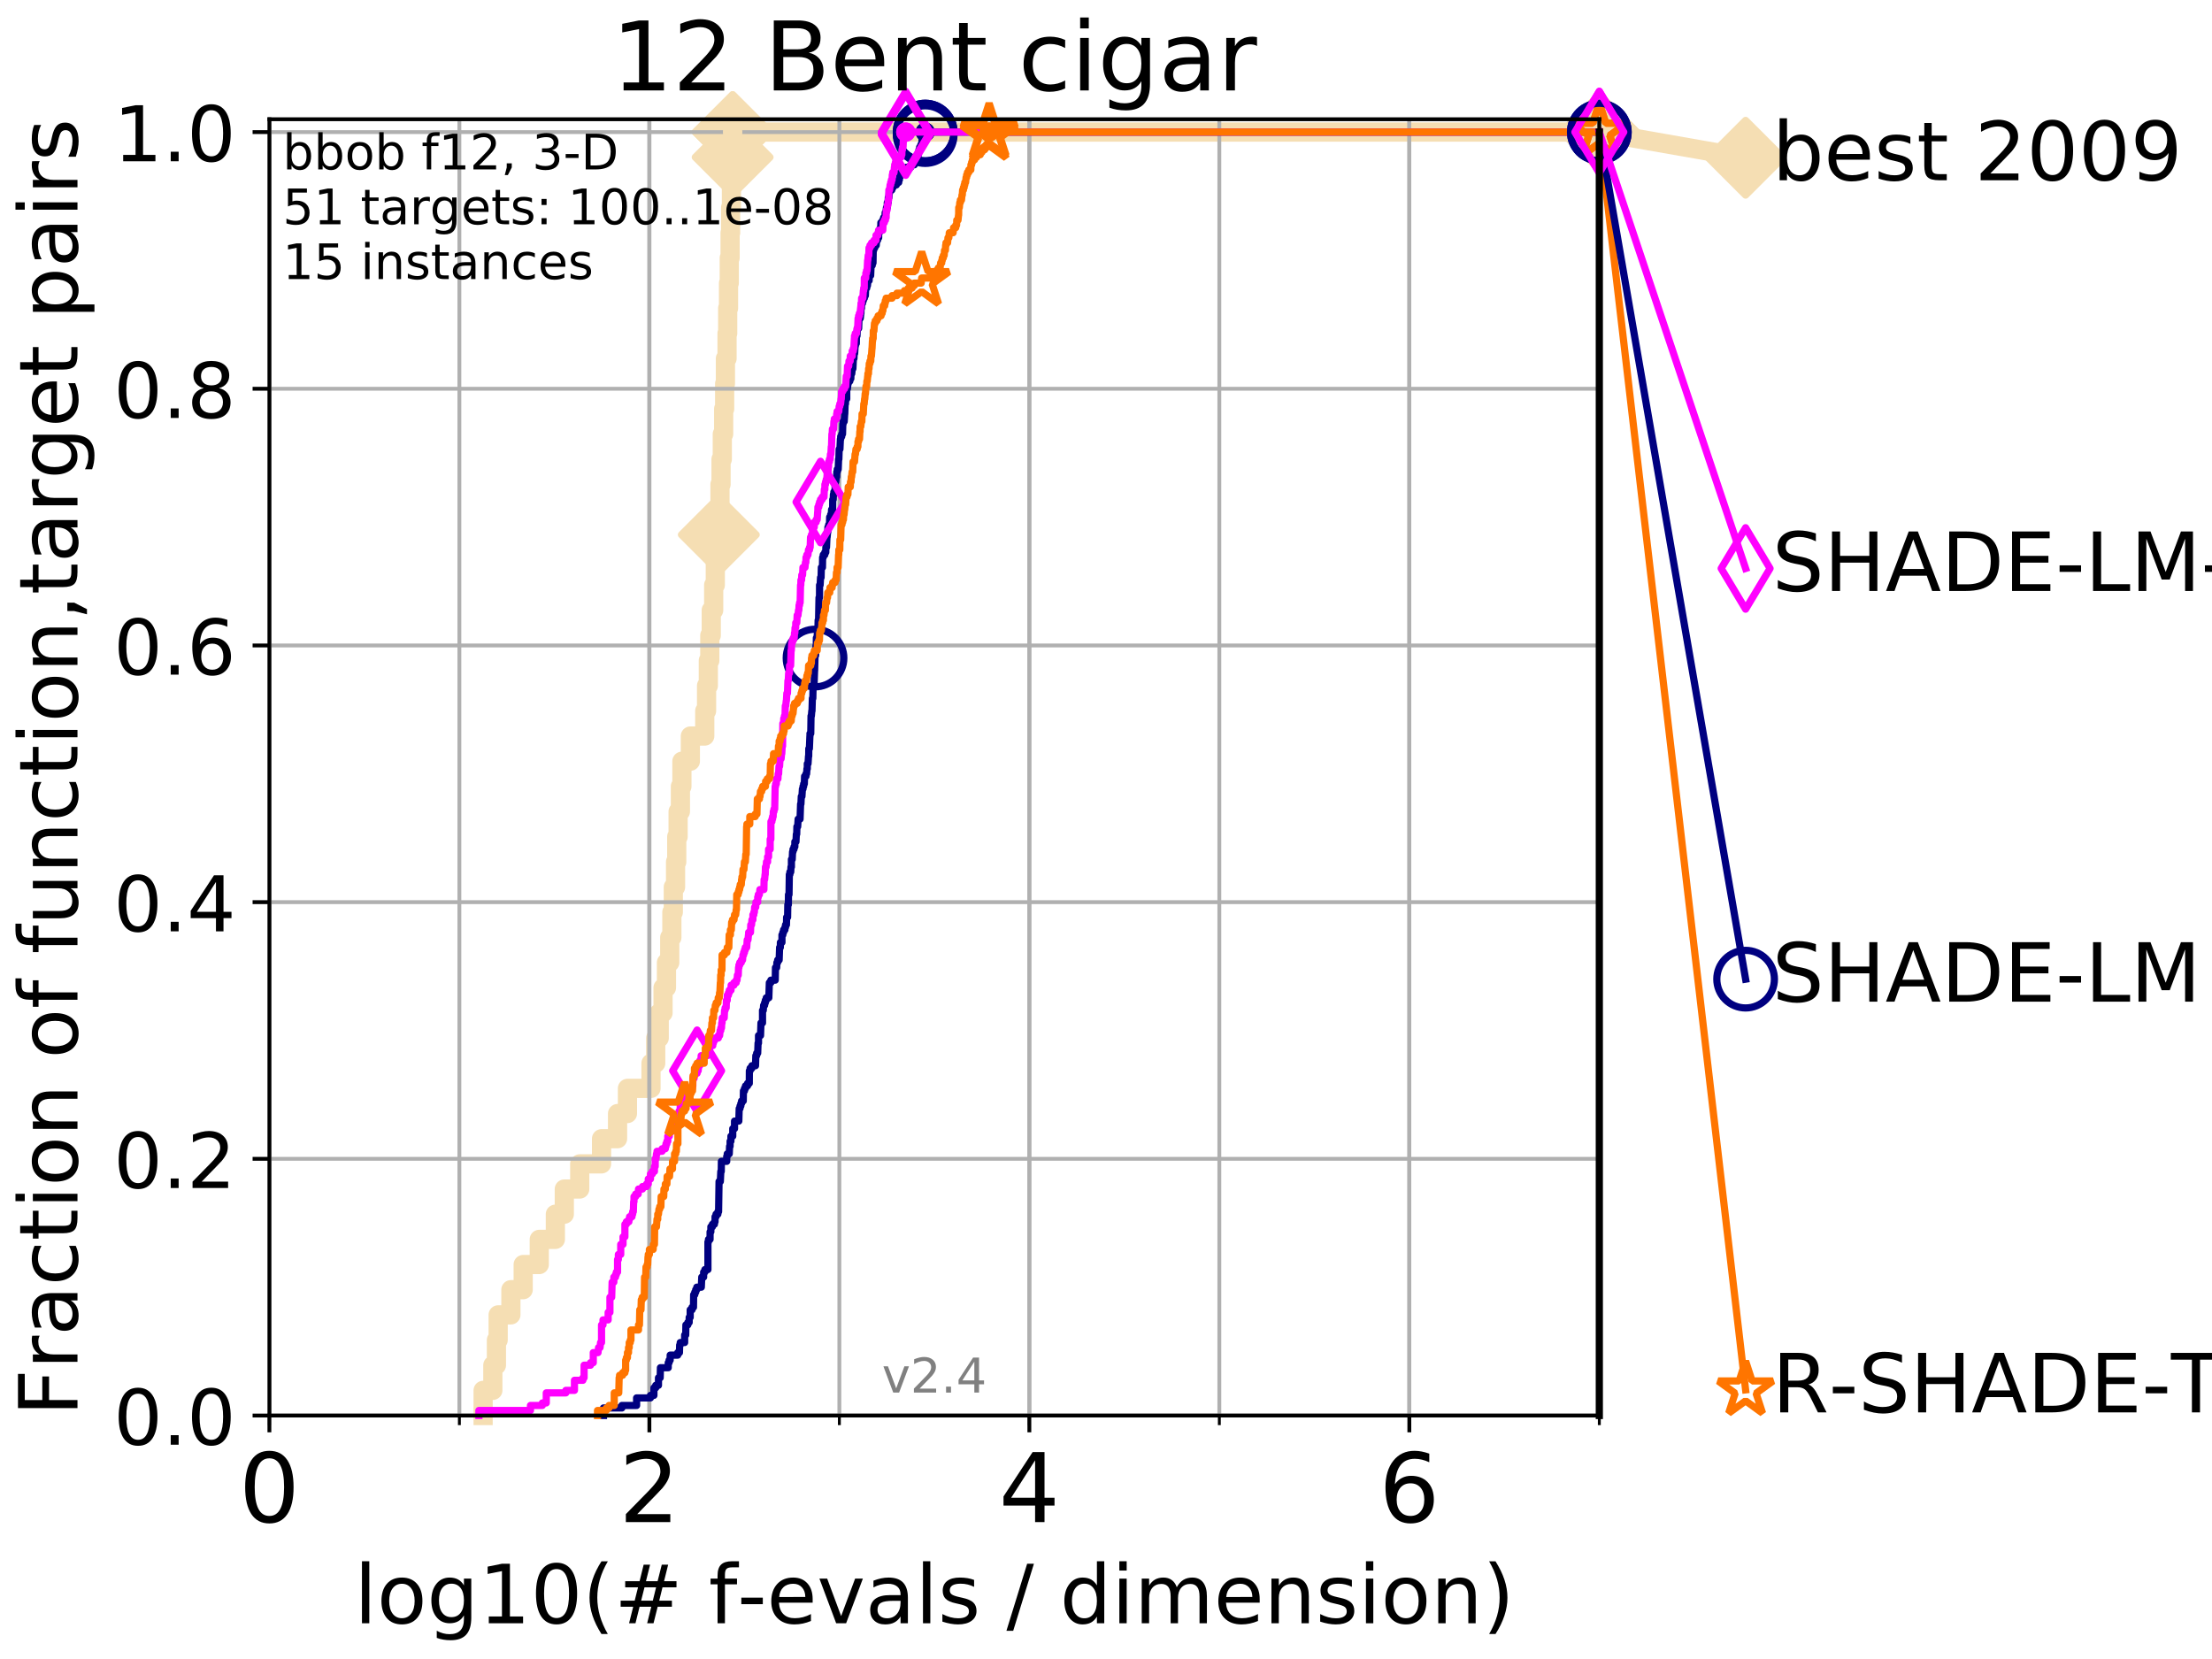 <?xml version="1.0" encoding="utf-8" standalone="no"?>
<!DOCTYPE svg PUBLIC "-//W3C//DTD SVG 1.1//EN"
  "http://www.w3.org/Graphics/SVG/1.1/DTD/svg11.dtd">
<!-- Created with matplotlib (http://matplotlib.org/) -->
<svg height="345.6pt" version="1.1" viewBox="0 0 460.8 345.6" width="460.8pt" xmlns="http://www.w3.org/2000/svg" xmlns:xlink="http://www.w3.org/1999/xlink">
 <defs>
  <style type="text/css">
*{stroke-linecap:butt;stroke-linejoin:round;}
  </style>
 </defs>
 <g id="figure_1">
  <g id="patch_1">
   <path d="M 0 345.6 
L 460.8 345.6 
L 460.8 0 
L 0 0 
z
" style="fill:#ffffff;"/>
  </g>
  <g id="axes_1">
   <g id="patch_2">
    <path d="M 56.12 294.88 
L 333.168 294.88 
L 333.168 24.84 
L 56.12 24.84 
z
" style="fill:#ffffff;"/>
   </g>
   <g id="line2d_1">
    <path d="M 100.643 294.88 
L 100.643 289.638 
L 102.668 289.638 
L 102.668 284.395 
L 103.415 284.395 
L 103.415 279.153 
L 103.777 279.153 
L 103.777 273.91 
L 106.427 273.91 
L 106.427 268.668 
L 108.988 268.668 
L 108.988 263.425 
L 112.341 263.425 
L 112.341 258.183 
L 115.691 258.183 
L 115.691 252.94 
L 117.556 252.94 
L 117.556 247.698 
L 120.77 247.698 
L 120.77 242.455 
L 125.31 242.455 
L 125.31 237.213 
L 128.648 237.213 
L 128.648 231.97 
L 130.709 231.97 
L 130.709 226.728 
L 135.617 226.728 
L 135.617 221.485 
L 136.599 221.485 
L 136.599 216.243 
L 137.327 216.243 
L 137.327 211 
L 138.122 211 
L 138.122 205.758 
L 138.835 205.758 
L 138.835 200.515 
L 139.52 200.515 
L 139.52 195.273 
L 139.962 195.273 
L 139.962 190.03 
L 140.264 190.03 
L 140.264 184.788 
L 140.73 184.788 
L 140.73 179.546 
L 140.978 179.546 
L 140.978 174.303 
L 141.263 174.303 
L 141.263 169.061 
L 141.742 169.061 
L 141.742 163.818 
L 142.054 163.818 
L 142.054 158.576 
L 143.815 158.576 
L 143.815 153.333 
L 146.814 153.333 
L 146.814 148.091 
L 147.191 148.091 
L 147.191 142.848 
L 147.559 142.848 
L 147.559 137.606 
L 147.865 137.606 
L 147.865 132.363 
L 148.165 132.363 
L 148.165 127.121 
L 148.672 127.121 
L 148.672 121.878 
L 149.01 121.878 
L 149.01 116.636 
L 149.393 116.636 
L 149.393 111.393 
L 149.742 111.393 
L 149.742 106.151 
L 149.987 106.151 
L 149.987 100.908 
L 150.205 100.908 
L 150.205 95.666 
L 150.467 95.666 
L 150.467 90.423 
L 150.749 90.423 
L 150.749 85.181 
L 150.957 85.181 
L 150.957 79.938 
L 151.118 79.938 
L 151.118 74.696 
L 151.456 74.696 
L 151.456 69.453 
L 151.59 69.453 
L 151.59 64.211 
L 151.766 64.211 
L 151.766 58.969 
L 151.919 58.969 
L 151.919 53.726 
L 152.093 53.726 
L 152.093 48.484 
L 152.2 48.484 
L 152.2 43.241 
L 152.37 43.241 
L 152.37 37.999 
L 152.497 37.999 
L 152.497 32.756 
L 152.623 32.756 
L 152.623 27.514 
L 333.168 27.514 
" style="fill:none;stroke:#f5deb3;stroke-linecap:square;stroke-width:4;"/>
   </g>
   <g id="line2d_2">
    <defs>
     <path d="M -0 7.778 
L 7.778 0 
L 0 -7.778 
L -7.778 -0 
z
" id="m7bcdba0803" style="stroke:#f5deb3;stroke-linejoin:miter;stroke-width:1.5;"/>
    </defs>
    <g>
     <use style="fill:#f5deb3;stroke:#f5deb3;stroke-linejoin:miter;stroke-width:1.5;" x="149.742" xlink:href="#m7bcdba0803" y="111.393"/>
     <use style="fill:#f5deb3;stroke:#f5deb3;stroke-linejoin:miter;stroke-width:1.5;" x="152.623" xlink:href="#m7bcdba0803" y="32.756"/>
     <use style="fill:#f5deb3;stroke:#f5deb3;stroke-linejoin:miter;stroke-width:1.5;" x="152.623" xlink:href="#m7bcdba0803" y="27.514"/>
     <use style="fill:#f5deb3;stroke:#f5deb3;stroke-linejoin:miter;stroke-width:1.5;" x="152.623" xlink:href="#m7bcdba0803" y="27.514"/>
     <use style="fill:#f5deb3;stroke:#f5deb3;stroke-linejoin:miter;stroke-width:1.5;" x="333.168" xlink:href="#m7bcdba0803" y="27.514"/>
    </g>
   </g>
   <g id="line2d_3">
    <path style="fill:none;stroke:#f5deb3;stroke-linecap:square;stroke-width:4;"/>
    <g/>
   </g>
   <g id="line2d_4">
    <path d="M 333.168 27.514 
L 363.643 32.861 
" style="fill:none;stroke:#f5deb3;stroke-linecap:square;stroke-width:4;"/>
    <g>
     <use style="fill:#f5deb3;stroke:#f5deb3;stroke-linejoin:miter;stroke-width:1.5;" x="333.168" xlink:href="#m7bcdba0803" y="27.514"/>
     <use style="fill:#f5deb3;stroke:#f5deb3;stroke-linejoin:miter;stroke-width:1.5;" x="363.643" xlink:href="#m7bcdba0803" y="32.861"/>
    </g>
   </g>
   <g id="matplotlib.axis_1">
    <g id="xtick_1">
     <g id="line2d_5">
      <path clip-path="url(#p7f0345334a)" d="M 56.12 294.88 
L 56.12 24.84 
" style="fill:none;stroke:#b0b0b0;stroke-linecap:square;stroke-width:0.8;"/>
     </g>
     <g id="line2d_6">
      <defs>
       <path d="M 0 0 
L 0 3.5 
" id="m9e9d44db2b" style="stroke:#000000;stroke-width:0.8;"/>
      </defs>
      <g>
       <use style="stroke:#000000;stroke-width:0.8;" x="56.12" xlink:href="#m9e9d44db2b" y="294.88"/>
      </g>
     </g>
     <g id="text_1">
      <!-- 0 -->
      <defs>
       <path d="M 31.781 66.406 
Q 24.172 66.406 20.328 58.906 
Q 16.5 51.422 16.5 36.375 
Q 16.5 21.391 20.328 13.891 
Q 24.172 6.391 31.781 6.391 
Q 39.453 6.391 43.281 13.891 
Q 47.125 21.391 47.125 36.375 
Q 47.125 51.422 43.281 58.906 
Q 39.453 66.406 31.781 66.406 
z
M 31.781 74.219 
Q 44.047 74.219 50.516 64.516 
Q 56.984 54.828 56.984 36.375 
Q 56.984 17.969 50.516 8.266 
Q 44.047 -1.422 31.781 -1.422 
Q 19.531 -1.422 13.062 8.266 
Q 6.594 17.969 6.594 36.375 
Q 6.594 54.828 13.062 64.516 
Q 19.531 74.219 31.781 74.219 
z
" id="DejaVuSans-30"/>
      </defs>
      <g transform="translate(49.758 317.077)scale(0.2 -0.2)">
       <use xlink:href="#DejaVuSans-30"/>
      </g>
     </g>
    </g>
    <g id="xtick_2">
     <g id="line2d_7">
      <path clip-path="url(#p7f0345334a)" d="M 135.277 294.88 
L 135.277 24.84 
" style="fill:none;stroke:#b0b0b0;stroke-linecap:square;stroke-width:0.8;"/>
     </g>
     <g id="line2d_8">
      <g>
       <use style="stroke:#000000;stroke-width:0.8;" x="135.277" xlink:href="#m9e9d44db2b" y="294.88"/>
      </g>
     </g>
     <g id="text_2">
      <!-- 2 -->
      <defs>
       <path d="M 19.188 8.297 
L 53.609 8.297 
L 53.609 0 
L 7.328 0 
L 7.328 8.297 
Q 12.938 14.109 22.625 23.891 
Q 32.328 33.688 34.812 36.531 
Q 39.547 41.844 41.422 45.531 
Q 43.312 49.219 43.312 52.781 
Q 43.312 58.594 39.234 62.25 
Q 35.156 65.922 28.609 65.922 
Q 23.969 65.922 18.812 64.312 
Q 13.672 62.703 7.812 59.422 
L 7.812 69.391 
Q 13.766 71.781 18.938 73 
Q 24.125 74.219 28.422 74.219 
Q 39.75 74.219 46.484 68.547 
Q 53.219 62.891 53.219 53.422 
Q 53.219 48.922 51.531 44.891 
Q 49.859 40.875 45.406 35.406 
Q 44.188 33.984 37.641 27.219 
Q 31.109 20.453 19.188 8.297 
z
" id="DejaVuSans-32"/>
      </defs>
      <g transform="translate(128.914 317.077)scale(0.2 -0.2)">
       <use xlink:href="#DejaVuSans-32"/>
      </g>
     </g>
    </g>
    <g id="xtick_3">
     <g id="line2d_9">
      <path clip-path="url(#p7f0345334a)" d="M 214.433 294.88 
L 214.433 24.84 
" style="fill:none;stroke:#b0b0b0;stroke-linecap:square;stroke-width:0.8;"/>
     </g>
     <g id="line2d_10">
      <g>
       <use style="stroke:#000000;stroke-width:0.8;" x="214.433" xlink:href="#m9e9d44db2b" y="294.88"/>
      </g>
     </g>
     <g id="text_3">
      <!-- 4 -->
      <defs>
       <path d="M 37.797 64.312 
L 12.891 25.391 
L 37.797 25.391 
z
M 35.203 72.906 
L 47.609 72.906 
L 47.609 25.391 
L 58.016 25.391 
L 58.016 17.188 
L 47.609 17.188 
L 47.609 0 
L 37.797 0 
L 37.797 17.188 
L 4.891 17.188 
L 4.891 26.703 
z
" id="DejaVuSans-34"/>
      </defs>
      <g transform="translate(208.071 317.077)scale(0.2 -0.2)">
       <use xlink:href="#DejaVuSans-34"/>
      </g>
     </g>
    </g>
    <g id="xtick_4">
     <g id="line2d_11">
      <path clip-path="url(#p7f0345334a)" d="M 293.59 294.88 
L 293.59 24.84 
" style="fill:none;stroke:#b0b0b0;stroke-linecap:square;stroke-width:0.8;"/>
     </g>
     <g id="line2d_12">
      <g>
       <use style="stroke:#000000;stroke-width:0.8;" x="293.59" xlink:href="#m9e9d44db2b" y="294.88"/>
      </g>
     </g>
     <g id="text_4">
      <!-- 6 -->
      <defs>
       <path d="M 33.016 40.375 
Q 26.375 40.375 22.484 35.828 
Q 18.609 31.297 18.609 23.391 
Q 18.609 15.531 22.484 10.953 
Q 26.375 6.391 33.016 6.391 
Q 39.656 6.391 43.531 10.953 
Q 47.406 15.531 47.406 23.391 
Q 47.406 31.297 43.531 35.828 
Q 39.656 40.375 33.016 40.375 
z
M 52.594 71.297 
L 52.594 62.312 
Q 48.875 64.062 45.094 64.984 
Q 41.312 65.922 37.594 65.922 
Q 27.828 65.922 22.672 59.328 
Q 17.531 52.734 16.797 39.406 
Q 19.672 43.656 24.016 45.922 
Q 28.375 48.188 33.594 48.188 
Q 44.578 48.188 50.953 41.516 
Q 57.328 34.859 57.328 23.391 
Q 57.328 12.156 50.688 5.359 
Q 44.047 -1.422 33.016 -1.422 
Q 20.359 -1.422 13.672 8.266 
Q 6.984 17.969 6.984 36.375 
Q 6.984 53.656 15.188 63.938 
Q 23.391 74.219 37.203 74.219 
Q 40.922 74.219 44.703 73.484 
Q 48.484 72.75 52.594 71.297 
z
" id="DejaVuSans-36"/>
      </defs>
      <g transform="translate(287.227 317.077)scale(0.2 -0.2)">
       <use xlink:href="#DejaVuSans-36"/>
      </g>
     </g>
    </g>
    <g id="xtick_5">
     <g id="line2d_13">
      <path clip-path="url(#p7f0345334a)" d="M 56.12 294.88 
L 56.12 24.84 
" style="fill:none;stroke:#b0b0b0;stroke-linecap:square;stroke-width:0.8;"/>
     </g>
     <g id="line2d_14">
      <defs>
       <path d="M 0 0 
L 0 2 
" id="mc08ad39708" style="stroke:#000000;stroke-width:0.6;"/>
      </defs>
      <g>
       <use style="stroke:#000000;stroke-width:0.6;" x="56.12" xlink:href="#mc08ad39708" y="294.88"/>
      </g>
     </g>
    </g>
    <g id="xtick_6">
     <g id="line2d_15">
      <path clip-path="url(#p7f0345334a)" d="M 95.698 294.88 
L 95.698 24.84 
" style="fill:none;stroke:#b0b0b0;stroke-linecap:square;stroke-width:0.8;"/>
     </g>
     <g id="line2d_16">
      <g>
       <use style="stroke:#000000;stroke-width:0.6;" x="95.698" xlink:href="#mc08ad39708" y="294.88"/>
      </g>
     </g>
    </g>
    <g id="xtick_7">
     <g id="line2d_17">
      <path clip-path="url(#p7f0345334a)" d="M 135.277 294.88 
L 135.277 24.84 
" style="fill:none;stroke:#b0b0b0;stroke-linecap:square;stroke-width:0.8;"/>
     </g>
     <g id="line2d_18">
      <g>
       <use style="stroke:#000000;stroke-width:0.6;" x="135.277" xlink:href="#mc08ad39708" y="294.88"/>
      </g>
     </g>
    </g>
    <g id="xtick_8">
     <g id="line2d_19">
      <path clip-path="url(#p7f0345334a)" d="M 174.855 294.88 
L 174.855 24.84 
" style="fill:none;stroke:#b0b0b0;stroke-linecap:square;stroke-width:0.8;"/>
     </g>
     <g id="line2d_20">
      <g>
       <use style="stroke:#000000;stroke-width:0.6;" x="174.855" xlink:href="#mc08ad39708" y="294.88"/>
      </g>
     </g>
    </g>
    <g id="xtick_9">
     <g id="line2d_21">
      <path clip-path="url(#p7f0345334a)" d="M 214.433 294.88 
L 214.433 24.84 
" style="fill:none;stroke:#b0b0b0;stroke-linecap:square;stroke-width:0.8;"/>
     </g>
     <g id="line2d_22">
      <g>
       <use style="stroke:#000000;stroke-width:0.6;" x="214.433" xlink:href="#mc08ad39708" y="294.88"/>
      </g>
     </g>
    </g>
    <g id="xtick_10">
     <g id="line2d_23">
      <path clip-path="url(#p7f0345334a)" d="M 254.011 294.88 
L 254.011 24.84 
" style="fill:none;stroke:#b0b0b0;stroke-linecap:square;stroke-width:0.8;"/>
     </g>
     <g id="line2d_24">
      <g>
       <use style="stroke:#000000;stroke-width:0.6;" x="254.011" xlink:href="#mc08ad39708" y="294.88"/>
      </g>
     </g>
    </g>
    <g id="xtick_11">
     <g id="line2d_25">
      <path clip-path="url(#p7f0345334a)" d="M 293.59 294.88 
L 293.59 24.84 
" style="fill:none;stroke:#b0b0b0;stroke-linecap:square;stroke-width:0.8;"/>
     </g>
     <g id="line2d_26">
      <g>
       <use style="stroke:#000000;stroke-width:0.6;" x="293.59" xlink:href="#mc08ad39708" y="294.88"/>
      </g>
     </g>
    </g>
    <g id="xtick_12">
     <g id="line2d_27">
      <path clip-path="url(#p7f0345334a)" d="M 333.168 294.88 
L 333.168 24.84 
" style="fill:none;stroke:#b0b0b0;stroke-linecap:square;stroke-width:0.8;"/>
     </g>
     <g id="line2d_28">
      <g>
       <use style="stroke:#000000;stroke-width:0.6;" x="333.168" xlink:href="#mc08ad39708" y="294.88"/>
      </g>
     </g>
    </g>
    <g id="text_5">
     <!-- log10(# f-evals / dimension) -->
     <defs>
      <path d="M 9.422 75.984 
L 18.406 75.984 
L 18.406 0 
L 9.422 0 
z
" id="DejaVuSans-6c"/>
      <path d="M 30.609 48.391 
Q 23.391 48.391 19.188 42.75 
Q 14.984 37.109 14.984 27.297 
Q 14.984 17.484 19.156 11.844 
Q 23.344 6.203 30.609 6.203 
Q 37.797 6.203 41.984 11.859 
Q 46.188 17.531 46.188 27.297 
Q 46.188 37.016 41.984 42.703 
Q 37.797 48.391 30.609 48.391 
z
M 30.609 56 
Q 42.328 56 49.016 48.375 
Q 55.719 40.766 55.719 27.297 
Q 55.719 13.875 49.016 6.219 
Q 42.328 -1.422 30.609 -1.422 
Q 18.844 -1.422 12.172 6.219 
Q 5.516 13.875 5.516 27.297 
Q 5.516 40.766 12.172 48.375 
Q 18.844 56 30.609 56 
z
" id="DejaVuSans-6f"/>
      <path d="M 45.406 27.984 
Q 45.406 37.75 41.375 43.109 
Q 37.359 48.484 30.078 48.484 
Q 22.859 48.484 18.828 43.109 
Q 14.797 37.75 14.797 27.984 
Q 14.797 18.266 18.828 12.891 
Q 22.859 7.516 30.078 7.516 
Q 37.359 7.516 41.375 12.891 
Q 45.406 18.266 45.406 27.984 
z
M 54.391 6.781 
Q 54.391 -7.172 48.188 -13.984 
Q 42 -20.797 29.203 -20.797 
Q 24.469 -20.797 20.266 -20.094 
Q 16.062 -19.391 12.109 -17.922 
L 12.109 -9.188 
Q 16.062 -11.328 19.922 -12.344 
Q 23.781 -13.375 27.781 -13.375 
Q 36.625 -13.375 41.016 -8.766 
Q 45.406 -4.156 45.406 5.172 
L 45.406 9.625 
Q 42.625 4.781 38.281 2.391 
Q 33.938 0 27.875 0 
Q 17.828 0 11.672 7.656 
Q 5.516 15.328 5.516 27.984 
Q 5.516 40.672 11.672 48.328 
Q 17.828 56 27.875 56 
Q 33.938 56 38.281 53.609 
Q 42.625 51.219 45.406 46.391 
L 45.406 54.688 
L 54.391 54.688 
z
" id="DejaVuSans-67"/>
      <path d="M 12.406 8.297 
L 28.516 8.297 
L 28.516 63.922 
L 10.984 60.406 
L 10.984 69.391 
L 28.422 72.906 
L 38.281 72.906 
L 38.281 8.297 
L 54.391 8.297 
L 54.391 0 
L 12.406 0 
z
" id="DejaVuSans-31"/>
      <path d="M 31 75.875 
Q 24.469 64.656 21.281 53.656 
Q 18.109 42.672 18.109 31.391 
Q 18.109 20.125 21.312 9.062 
Q 24.516 -2 31 -13.188 
L 23.188 -13.188 
Q 15.875 -1.703 12.234 9.375 
Q 8.594 20.453 8.594 31.391 
Q 8.594 42.281 12.203 53.312 
Q 15.828 64.359 23.188 75.875 
z
" id="DejaVuSans-28"/>
      <path d="M 51.125 44 
L 36.922 44 
L 32.812 27.688 
L 47.125 27.688 
z
M 43.797 71.781 
L 38.719 51.516 
L 52.984 51.516 
L 58.109 71.781 
L 65.922 71.781 
L 60.891 51.516 
L 76.125 51.516 
L 76.125 44 
L 58.984 44 
L 54.984 27.688 
L 70.516 27.688 
L 70.516 20.219 
L 53.078 20.219 
L 48 0 
L 40.188 0 
L 45.219 20.219 
L 30.906 20.219 
L 25.875 0 
L 18.016 0 
L 23.094 20.219 
L 7.719 20.219 
L 7.719 27.688 
L 24.906 27.688 
L 29 44 
L 13.281 44 
L 13.281 51.516 
L 30.906 51.516 
L 35.891 71.781 
z
" id="DejaVuSans-23"/>
      <path id="DejaVuSans-20"/>
      <path d="M 37.109 75.984 
L 37.109 68.5 
L 28.516 68.5 
Q 23.688 68.5 21.797 66.547 
Q 19.922 64.594 19.922 59.516 
L 19.922 54.688 
L 34.719 54.688 
L 34.719 47.703 
L 19.922 47.703 
L 19.922 0 
L 10.891 0 
L 10.891 47.703 
L 2.297 47.703 
L 2.297 54.688 
L 10.891 54.688 
L 10.891 58.5 
Q 10.891 67.625 15.141 71.797 
Q 19.391 75.984 28.609 75.984 
z
" id="DejaVuSans-66"/>
      <path d="M 4.891 31.391 
L 31.203 31.391 
L 31.203 23.391 
L 4.891 23.391 
z
" id="DejaVuSans-2d"/>
      <path d="M 56.203 29.594 
L 56.203 25.203 
L 14.891 25.203 
Q 15.484 15.922 20.484 11.062 
Q 25.484 6.203 34.422 6.203 
Q 39.594 6.203 44.453 7.469 
Q 49.312 8.734 54.109 11.281 
L 54.109 2.781 
Q 49.266 0.734 44.188 -0.344 
Q 39.109 -1.422 33.891 -1.422 
Q 20.797 -1.422 13.156 6.188 
Q 5.516 13.812 5.516 26.812 
Q 5.516 40.234 12.766 48.109 
Q 20.016 56 32.328 56 
Q 43.359 56 49.781 48.891 
Q 56.203 41.797 56.203 29.594 
z
M 47.219 32.234 
Q 47.125 39.594 43.094 43.984 
Q 39.062 48.391 32.422 48.391 
Q 24.906 48.391 20.391 44.141 
Q 15.875 39.891 15.188 32.172 
z
" id="DejaVuSans-65"/>
      <path d="M 2.984 54.688 
L 12.5 54.688 
L 29.594 8.797 
L 46.688 54.688 
L 56.203 54.688 
L 35.688 0 
L 23.484 0 
z
" id="DejaVuSans-76"/>
      <path d="M 34.281 27.484 
Q 23.391 27.484 19.188 25 
Q 14.984 22.516 14.984 16.5 
Q 14.984 11.719 18.141 8.906 
Q 21.297 6.109 26.703 6.109 
Q 34.188 6.109 38.703 11.406 
Q 43.219 16.703 43.219 25.484 
L 43.219 27.484 
z
M 52.203 31.203 
L 52.203 0 
L 43.219 0 
L 43.219 8.297 
Q 40.141 3.328 35.547 0.953 
Q 30.953 -1.422 24.312 -1.422 
Q 15.922 -1.422 10.953 3.297 
Q 6 8.016 6 15.922 
Q 6 25.141 12.172 29.828 
Q 18.359 34.516 30.609 34.516 
L 43.219 34.516 
L 43.219 35.406 
Q 43.219 41.609 39.141 45 
Q 35.062 48.391 27.688 48.391 
Q 23 48.391 18.547 47.266 
Q 14.109 46.141 10.016 43.891 
L 10.016 52.203 
Q 14.938 54.109 19.578 55.047 
Q 24.219 56 28.609 56 
Q 40.484 56 46.344 49.844 
Q 52.203 43.703 52.203 31.203 
z
" id="DejaVuSans-61"/>
      <path d="M 44.281 53.078 
L 44.281 44.578 
Q 40.484 46.531 36.375 47.5 
Q 32.281 48.484 27.875 48.484 
Q 21.188 48.484 17.844 46.438 
Q 14.5 44.391 14.5 40.281 
Q 14.5 37.156 16.891 35.375 
Q 19.281 33.594 26.516 31.984 
L 29.594 31.297 
Q 39.156 29.25 43.188 25.516 
Q 47.219 21.781 47.219 15.094 
Q 47.219 7.469 41.188 3.016 
Q 35.156 -1.422 24.609 -1.422 
Q 20.219 -1.422 15.453 -0.562 
Q 10.688 0.297 5.422 2 
L 5.422 11.281 
Q 10.406 8.688 15.234 7.391 
Q 20.062 6.109 24.812 6.109 
Q 31.156 6.109 34.562 8.281 
Q 37.984 10.453 37.984 14.406 
Q 37.984 18.062 35.516 20.016 
Q 33.062 21.969 24.703 23.781 
L 21.578 24.516 
Q 13.234 26.266 9.516 29.906 
Q 5.812 33.547 5.812 39.891 
Q 5.812 47.609 11.281 51.797 
Q 16.75 56 26.812 56 
Q 31.781 56 36.172 55.266 
Q 40.578 54.547 44.281 53.078 
z
" id="DejaVuSans-73"/>
      <path d="M 25.391 72.906 
L 33.688 72.906 
L 8.297 -9.281 
L 0 -9.281 
z
" id="DejaVuSans-2f"/>
      <path d="M 45.406 46.391 
L 45.406 75.984 
L 54.391 75.984 
L 54.391 0 
L 45.406 0 
L 45.406 8.203 
Q 42.578 3.328 38.25 0.953 
Q 33.938 -1.422 27.875 -1.422 
Q 17.969 -1.422 11.734 6.484 
Q 5.516 14.406 5.516 27.297 
Q 5.516 40.188 11.734 48.094 
Q 17.969 56 27.875 56 
Q 33.938 56 38.25 53.625 
Q 42.578 51.266 45.406 46.391 
z
M 14.797 27.297 
Q 14.797 17.391 18.875 11.75 
Q 22.953 6.109 30.078 6.109 
Q 37.203 6.109 41.297 11.75 
Q 45.406 17.391 45.406 27.297 
Q 45.406 37.203 41.297 42.844 
Q 37.203 48.484 30.078 48.484 
Q 22.953 48.484 18.875 42.844 
Q 14.797 37.203 14.797 27.297 
z
" id="DejaVuSans-64"/>
      <path d="M 9.422 54.688 
L 18.406 54.688 
L 18.406 0 
L 9.422 0 
z
M 9.422 75.984 
L 18.406 75.984 
L 18.406 64.594 
L 9.422 64.594 
z
" id="DejaVuSans-69"/>
      <path d="M 52 44.188 
Q 55.375 50.25 60.062 53.125 
Q 64.75 56 71.094 56 
Q 79.641 56 84.281 50.016 
Q 88.922 44.047 88.922 33.016 
L 88.922 0 
L 79.891 0 
L 79.891 32.719 
Q 79.891 40.578 77.094 44.375 
Q 74.312 48.188 68.609 48.188 
Q 61.625 48.188 57.562 43.547 
Q 53.516 38.922 53.516 30.906 
L 53.516 0 
L 44.484 0 
L 44.484 32.719 
Q 44.484 40.625 41.703 44.406 
Q 38.922 48.188 33.109 48.188 
Q 26.219 48.188 22.156 43.531 
Q 18.109 38.875 18.109 30.906 
L 18.109 0 
L 9.078 0 
L 9.078 54.688 
L 18.109 54.688 
L 18.109 46.188 
Q 21.188 51.219 25.484 53.609 
Q 29.781 56 35.688 56 
Q 41.656 56 45.828 52.969 
Q 50 49.953 52 44.188 
z
" id="DejaVuSans-6d"/>
      <path d="M 54.891 33.016 
L 54.891 0 
L 45.906 0 
L 45.906 32.719 
Q 45.906 40.484 42.875 44.328 
Q 39.844 48.188 33.797 48.188 
Q 26.516 48.188 22.312 43.547 
Q 18.109 38.922 18.109 30.906 
L 18.109 0 
L 9.078 0 
L 9.078 54.688 
L 18.109 54.688 
L 18.109 46.188 
Q 21.344 51.125 25.703 53.562 
Q 30.078 56 35.797 56 
Q 45.219 56 50.047 50.172 
Q 54.891 44.344 54.891 33.016 
z
" id="DejaVuSans-6e"/>
      <path d="M 8.016 75.875 
L 15.828 75.875 
Q 23.141 64.359 26.781 53.312 
Q 30.422 42.281 30.422 31.391 
Q 30.422 20.453 26.781 9.375 
Q 23.141 -1.703 15.828 -13.188 
L 8.016 -13.188 
Q 14.5 -2 17.703 9.062 
Q 20.906 20.125 20.906 31.391 
Q 20.906 42.672 17.703 53.656 
Q 14.5 64.656 8.016 75.875 
z
" id="DejaVuSans-29"/>
     </defs>
     <g transform="translate(73.803 338.154)scale(0.17 -0.17)">
      <use xlink:href="#DejaVuSans-6c"/>
      <use x="27.783" xlink:href="#DejaVuSans-6f"/>
      <use x="88.965" xlink:href="#DejaVuSans-67"/>
      <use x="152.441" xlink:href="#DejaVuSans-31"/>
      <use x="216.064" xlink:href="#DejaVuSans-30"/>
      <use x="279.688" xlink:href="#DejaVuSans-28"/>
      <use x="318.701" xlink:href="#DejaVuSans-23"/>
      <use x="402.49" xlink:href="#DejaVuSans-20"/>
      <use x="434.277" xlink:href="#DejaVuSans-66"/>
      <use x="469.404" xlink:href="#DejaVuSans-2d"/>
      <use x="505.488" xlink:href="#DejaVuSans-65"/>
      <use x="567.012" xlink:href="#DejaVuSans-76"/>
      <use x="626.191" xlink:href="#DejaVuSans-61"/>
      <use x="687.471" xlink:href="#DejaVuSans-6c"/>
      <use x="715.254" xlink:href="#DejaVuSans-73"/>
      <use x="767.354" xlink:href="#DejaVuSans-20"/>
      <use x="799.141" xlink:href="#DejaVuSans-2f"/>
      <use x="832.832" xlink:href="#DejaVuSans-20"/>
      <use x="864.619" xlink:href="#DejaVuSans-64"/>
      <use x="928.096" xlink:href="#DejaVuSans-69"/>
      <use x="955.879" xlink:href="#DejaVuSans-6d"/>
      <use x="1053.291" xlink:href="#DejaVuSans-65"/>
      <use x="1114.814" xlink:href="#DejaVuSans-6e"/>
      <use x="1178.193" xlink:href="#DejaVuSans-73"/>
      <use x="1230.293" xlink:href="#DejaVuSans-69"/>
      <use x="1258.076" xlink:href="#DejaVuSans-6f"/>
      <use x="1319.258" xlink:href="#DejaVuSans-6e"/>
      <use x="1382.637" xlink:href="#DejaVuSans-29"/>
     </g>
    </g>
   </g>
   <g id="matplotlib.axis_2">
    <g id="ytick_1">
     <g id="line2d_29">
      <path clip-path="url(#p7f0345334a)" d="M 56.12 294.88 
L 333.168 294.88 
" style="fill:none;stroke:#b0b0b0;stroke-linecap:square;stroke-width:0.8;"/>
     </g>
     <g id="line2d_30">
      <defs>
       <path d="M 0 0 
L -3.5 0 
" id="m526a5d6aa8" style="stroke:#000000;stroke-width:0.8;"/>
      </defs>
      <g>
       <use style="stroke:#000000;stroke-width:0.8;" x="56.12" xlink:href="#m526a5d6aa8" y="294.88"/>
      </g>
     </g>
     <g id="text_6">
      <!-- 0.0 -->
      <defs>
       <path d="M 10.688 12.406 
L 21 12.406 
L 21 0 
L 10.688 0 
z
" id="DejaVuSans-2e"/>
      </defs>
      <g transform="translate(23.675 300.959)scale(0.16 -0.16)">
       <use xlink:href="#DejaVuSans-30"/>
       <use x="63.623" xlink:href="#DejaVuSans-2e"/>
       <use x="95.41" xlink:href="#DejaVuSans-30"/>
      </g>
     </g>
    </g>
    <g id="ytick_2">
     <g id="line2d_31">
      <path clip-path="url(#p7f0345334a)" d="M 56.12 241.407 
L 333.168 241.407 
" style="fill:none;stroke:#b0b0b0;stroke-linecap:square;stroke-width:0.8;"/>
     </g>
     <g id="line2d_32">
      <g>
       <use style="stroke:#000000;stroke-width:0.8;" x="56.12" xlink:href="#m526a5d6aa8" y="241.407"/>
      </g>
     </g>
     <g id="text_7">
      <!-- 0.2 -->
      <g transform="translate(23.675 247.485)scale(0.16 -0.16)">
       <use xlink:href="#DejaVuSans-30"/>
       <use x="63.623" xlink:href="#DejaVuSans-2e"/>
       <use x="95.41" xlink:href="#DejaVuSans-32"/>
      </g>
     </g>
    </g>
    <g id="ytick_3">
     <g id="line2d_33">
      <path clip-path="url(#p7f0345334a)" d="M 56.12 187.933 
L 333.168 187.933 
" style="fill:none;stroke:#b0b0b0;stroke-linecap:square;stroke-width:0.8;"/>
     </g>
     <g id="line2d_34">
      <g>
       <use style="stroke:#000000;stroke-width:0.8;" x="56.12" xlink:href="#m526a5d6aa8" y="187.933"/>
      </g>
     </g>
     <g id="text_8">
      <!-- 0.4 -->
      <g transform="translate(23.675 194.012)scale(0.16 -0.16)">
       <use xlink:href="#DejaVuSans-30"/>
       <use x="63.623" xlink:href="#DejaVuSans-2e"/>
       <use x="95.41" xlink:href="#DejaVuSans-34"/>
      </g>
     </g>
    </g>
    <g id="ytick_4">
     <g id="line2d_35">
      <path clip-path="url(#p7f0345334a)" d="M 56.12 134.46 
L 333.168 134.46 
" style="fill:none;stroke:#b0b0b0;stroke-linecap:square;stroke-width:0.8;"/>
     </g>
     <g id="line2d_36">
      <g>
       <use style="stroke:#000000;stroke-width:0.8;" x="56.12" xlink:href="#m526a5d6aa8" y="134.46"/>
      </g>
     </g>
     <g id="text_9">
      <!-- 0.6 -->
      <g transform="translate(23.675 140.539)scale(0.16 -0.16)">
       <use xlink:href="#DejaVuSans-30"/>
       <use x="63.623" xlink:href="#DejaVuSans-2e"/>
       <use x="95.41" xlink:href="#DejaVuSans-36"/>
      </g>
     </g>
    </g>
    <g id="ytick_5">
     <g id="line2d_37">
      <path clip-path="url(#p7f0345334a)" d="M 56.12 80.987 
L 333.168 80.987 
" style="fill:none;stroke:#b0b0b0;stroke-linecap:square;stroke-width:0.8;"/>
     </g>
     <g id="line2d_38">
      <g>
       <use style="stroke:#000000;stroke-width:0.8;" x="56.12" xlink:href="#m526a5d6aa8" y="80.987"/>
      </g>
     </g>
     <g id="text_10">
      <!-- 0.8 -->
      <defs>
       <path d="M 31.781 34.625 
Q 24.75 34.625 20.719 30.859 
Q 16.703 27.094 16.703 20.516 
Q 16.703 13.922 20.719 10.156 
Q 24.75 6.391 31.781 6.391 
Q 38.812 6.391 42.859 10.172 
Q 46.922 13.969 46.922 20.516 
Q 46.922 27.094 42.891 30.859 
Q 38.875 34.625 31.781 34.625 
z
M 21.922 38.812 
Q 15.578 40.375 12.031 44.719 
Q 8.5 49.078 8.5 55.328 
Q 8.5 64.062 14.719 69.141 
Q 20.953 74.219 31.781 74.219 
Q 42.672 74.219 48.875 69.141 
Q 55.078 64.062 55.078 55.328 
Q 55.078 49.078 51.531 44.719 
Q 48 40.375 41.703 38.812 
Q 48.828 37.156 52.797 32.312 
Q 56.781 27.484 56.781 20.516 
Q 56.781 9.906 50.312 4.234 
Q 43.844 -1.422 31.781 -1.422 
Q 19.734 -1.422 13.25 4.234 
Q 6.781 9.906 6.781 20.516 
Q 6.781 27.484 10.781 32.312 
Q 14.797 37.156 21.922 38.812 
z
M 18.312 54.391 
Q 18.312 48.734 21.844 45.562 
Q 25.391 42.391 31.781 42.391 
Q 38.141 42.391 41.719 45.562 
Q 45.312 48.734 45.312 54.391 
Q 45.312 60.062 41.719 63.234 
Q 38.141 66.406 31.781 66.406 
Q 25.391 66.406 21.844 63.234 
Q 18.312 60.062 18.312 54.391 
z
" id="DejaVuSans-38"/>
      </defs>
      <g transform="translate(23.675 87.066)scale(0.16 -0.16)">
       <use xlink:href="#DejaVuSans-30"/>
       <use x="63.623" xlink:href="#DejaVuSans-2e"/>
       <use x="95.41" xlink:href="#DejaVuSans-38"/>
      </g>
     </g>
    </g>
    <g id="ytick_6">
     <g id="line2d_39">
      <path clip-path="url(#p7f0345334a)" d="M 56.12 27.514 
L 333.168 27.514 
" style="fill:none;stroke:#b0b0b0;stroke-linecap:square;stroke-width:0.8;"/>
     </g>
     <g id="line2d_40">
      <g>
       <use style="stroke:#000000;stroke-width:0.8;" x="56.12" xlink:href="#m526a5d6aa8" y="27.514"/>
      </g>
     </g>
     <g id="text_11">
      <!-- 1.0 -->
      <g transform="translate(23.675 33.592)scale(0.16 -0.16)">
       <use xlink:href="#DejaVuSans-31"/>
       <use x="63.623" xlink:href="#DejaVuSans-2e"/>
       <use x="95.41" xlink:href="#DejaVuSans-30"/>
      </g>
     </g>
    </g>
    <g id="text_12">
     <!-- Fraction of function,target pairs -->
     <defs>
      <path d="M 9.812 72.906 
L 51.703 72.906 
L 51.703 64.594 
L 19.672 64.594 
L 19.672 43.109 
L 48.578 43.109 
L 48.578 34.812 
L 19.672 34.812 
L 19.672 0 
L 9.812 0 
z
" id="DejaVuSans-46"/>
      <path d="M 41.109 46.297 
Q 39.594 47.172 37.812 47.578 
Q 36.031 48 33.891 48 
Q 26.266 48 22.188 43.047 
Q 18.109 38.094 18.109 28.812 
L 18.109 0 
L 9.078 0 
L 9.078 54.688 
L 18.109 54.688 
L 18.109 46.188 
Q 20.953 51.172 25.484 53.578 
Q 30.031 56 36.531 56 
Q 37.453 56 38.578 55.875 
Q 39.703 55.766 41.062 55.516 
z
" id="DejaVuSans-72"/>
      <path d="M 48.781 52.594 
L 48.781 44.188 
Q 44.969 46.297 41.141 47.344 
Q 37.312 48.391 33.406 48.391 
Q 24.656 48.391 19.812 42.844 
Q 14.984 37.312 14.984 27.297 
Q 14.984 17.281 19.812 11.734 
Q 24.656 6.203 33.406 6.203 
Q 37.312 6.203 41.141 7.25 
Q 44.969 8.297 48.781 10.406 
L 48.781 2.094 
Q 45.016 0.344 40.984 -0.531 
Q 36.969 -1.422 32.422 -1.422 
Q 20.062 -1.422 12.781 6.344 
Q 5.516 14.109 5.516 27.297 
Q 5.516 40.672 12.859 48.328 
Q 20.219 56 33.016 56 
Q 37.156 56 41.109 55.141 
Q 45.062 54.297 48.781 52.594 
z
" id="DejaVuSans-63"/>
      <path d="M 18.312 70.219 
L 18.312 54.688 
L 36.812 54.688 
L 36.812 47.703 
L 18.312 47.703 
L 18.312 18.016 
Q 18.312 11.328 20.141 9.422 
Q 21.969 7.516 27.594 7.516 
L 36.812 7.516 
L 36.812 0 
L 27.594 0 
Q 17.188 0 13.234 3.875 
Q 9.281 7.766 9.281 18.016 
L 9.281 47.703 
L 2.688 47.703 
L 2.688 54.688 
L 9.281 54.688 
L 9.281 70.219 
z
" id="DejaVuSans-74"/>
      <path d="M 8.5 21.578 
L 8.5 54.688 
L 17.484 54.688 
L 17.484 21.922 
Q 17.484 14.156 20.5 10.266 
Q 23.531 6.391 29.594 6.391 
Q 36.859 6.391 41.078 11.031 
Q 45.312 15.672 45.312 23.688 
L 45.312 54.688 
L 54.297 54.688 
L 54.297 0 
L 45.312 0 
L 45.312 8.406 
Q 42.047 3.422 37.719 1 
Q 33.406 -1.422 27.688 -1.422 
Q 18.266 -1.422 13.375 4.438 
Q 8.5 10.297 8.5 21.578 
z
M 31.109 56 
z
" id="DejaVuSans-75"/>
      <path d="M 11.719 12.406 
L 22.016 12.406 
L 22.016 4 
L 14.016 -11.625 
L 7.719 -11.625 
L 11.719 4 
z
" id="DejaVuSans-2c"/>
      <path d="M 18.109 8.203 
L 18.109 -20.797 
L 9.078 -20.797 
L 9.078 54.688 
L 18.109 54.688 
L 18.109 46.391 
Q 20.953 51.266 25.266 53.625 
Q 29.594 56 35.594 56 
Q 45.562 56 51.781 48.094 
Q 58.016 40.188 58.016 27.297 
Q 58.016 14.406 51.781 6.484 
Q 45.562 -1.422 35.594 -1.422 
Q 29.594 -1.422 25.266 0.953 
Q 20.953 3.328 18.109 8.203 
z
M 48.688 27.297 
Q 48.688 37.203 44.609 42.844 
Q 40.531 48.484 33.406 48.484 
Q 26.266 48.484 22.188 42.844 
Q 18.109 37.203 18.109 27.297 
Q 18.109 17.391 22.188 11.75 
Q 26.266 6.109 33.406 6.109 
Q 40.531 6.109 44.609 11.75 
Q 48.688 17.391 48.688 27.297 
z
" id="DejaVuSans-70"/>
     </defs>
     <g transform="translate(16.14 294.999)rotate(-90)scale(0.17 -0.17)">
      <use xlink:href="#DejaVuSans-46"/>
      <use x="57.41" xlink:href="#DejaVuSans-72"/>
      <use x="98.523" xlink:href="#DejaVuSans-61"/>
      <use x="159.803" xlink:href="#DejaVuSans-63"/>
      <use x="214.783" xlink:href="#DejaVuSans-74"/>
      <use x="253.992" xlink:href="#DejaVuSans-69"/>
      <use x="281.775" xlink:href="#DejaVuSans-6f"/>
      <use x="342.957" xlink:href="#DejaVuSans-6e"/>
      <use x="406.336" xlink:href="#DejaVuSans-20"/>
      <use x="438.123" xlink:href="#DejaVuSans-6f"/>
      <use x="499.305" xlink:href="#DejaVuSans-66"/>
      <use x="534.51" xlink:href="#DejaVuSans-20"/>
      <use x="566.297" xlink:href="#DejaVuSans-66"/>
      <use x="601.502" xlink:href="#DejaVuSans-75"/>
      <use x="664.881" xlink:href="#DejaVuSans-6e"/>
      <use x="728.26" xlink:href="#DejaVuSans-63"/>
      <use x="783.24" xlink:href="#DejaVuSans-74"/>
      <use x="822.449" xlink:href="#DejaVuSans-69"/>
      <use x="850.232" xlink:href="#DejaVuSans-6f"/>
      <use x="911.414" xlink:href="#DejaVuSans-6e"/>
      <use x="974.793" xlink:href="#DejaVuSans-2c"/>
      <use x="1006.58" xlink:href="#DejaVuSans-74"/>
      <use x="1045.789" xlink:href="#DejaVuSans-61"/>
      <use x="1107.068" xlink:href="#DejaVuSans-72"/>
      <use x="1148.166" xlink:href="#DejaVuSans-67"/>
      <use x="1211.643" xlink:href="#DejaVuSans-65"/>
      <use x="1273.166" xlink:href="#DejaVuSans-74"/>
      <use x="1312.375" xlink:href="#DejaVuSans-20"/>
      <use x="1344.162" xlink:href="#DejaVuSans-70"/>
      <use x="1407.639" xlink:href="#DejaVuSans-61"/>
      <use x="1468.918" xlink:href="#DejaVuSans-69"/>
      <use x="1496.701" xlink:href="#DejaVuSans-72"/>
      <use x="1537.814" xlink:href="#DejaVuSans-73"/>
     </g>
    </g>
   </g>
   <g id="line2d_41">
    <defs>
     <path d="M 0 1.5 
C 0.398 1.5 0.779 1.342 1.061 1.061 
C 1.342 0.779 1.5 0.398 1.5 0 
C 1.5 -0.398 1.342 -0.779 1.061 -1.061 
C 0.779 -1.342 0.398 -1.5 0 -1.5 
C -0.398 -1.5 -0.779 -1.342 -1.061 -1.061 
C -1.342 -0.779 -1.5 -0.398 -1.5 0 
C -1.5 0.398 -1.342 0.779 -1.061 1.061 
C -0.779 1.342 -0.398 1.5 0 1.5 
z
" id="mee9df3b4eb" style="stroke:#f5deb3;"/>
    </defs>
    <g>
     <use style="fill:#f5deb3;stroke:#f5deb3;" x="152.623" xlink:href="#mee9df3b4eb" y="27.514"/>
     <use style="fill:#f5deb3;stroke:#f5deb3;" x="152.623" xlink:href="#mee9df3b4eb" y="27.514"/>
    </g>
   </g>
   <g id="line2d_42">
    <defs>
     <path d="M 0 1.5 
C 0.398 1.5 0.779 1.342 1.061 1.061 
C 1.342 0.779 1.5 0.398 1.5 0 
C 1.5 -0.398 1.342 -0.779 1.061 -1.061 
C 0.779 -1.342 0.398 -1.5 0 -1.5 
C -0.398 -1.5 -0.779 -1.342 -1.061 -1.061 
C -1.342 -0.779 -1.5 -0.398 -1.5 0 
C -1.5 0.398 -1.342 0.779 -1.061 1.061 
C -0.779 1.342 -0.398 1.5 0 1.5 
z
" id="m8bc6189f5e" style="stroke:#000080;"/>
    </defs>
    <g>
     <use style="fill:#000080;stroke:#000080;" x="192.736" xlink:href="#m8bc6189f5e" y="27.514"/>
     <use style="fill:#000080;stroke:#000080;" x="192.736" xlink:href="#m8bc6189f5e" y="27.514"/>
    </g>
   </g>
   <g id="line2d_43">
    <path d="M 125.715 294.88 
L 125.715 293.307 
L 129.55 293.307 
L 129.55 292.783 
L 132.617 292.783 
L 132.617 291.21 
L 135.504 291.21 
L 135.504 290.686 
L 136.224 290.686 
L 136.224 289.113 
L 136.599 289.113 
L 136.599 288.589 
L 137.173 288.589 
L 137.173 287.016 
L 137.529 287.016 
L 137.579 284.919 
L 139.204 284.919 
L 139.204 283.871 
L 139.385 283.871 
L 139.385 283.347 
L 139.609 283.347 
L 139.609 282.298 
L 141.182 282.298 
L 141.182 281.774 
L 141.544 281.774 
L 141.584 280.201 
L 141.703 280.201 
L 141.703 279.677 
L 142.624 279.677 
L 142.624 278.104 
L 142.846 278.104 
L 142.883 276.007 
L 143.284 276.007 
L 143.284 275.483 
L 143.569 275.483 
L 143.569 274.434 
L 143.78 274.434 
L 143.78 272.862 
L 144.16 272.862 
L 144.16 272.337 
L 144.465 272.337 
L 144.498 269.716 
L 144.731 269.716 
L 144.731 269.192 
L 144.928 269.192 
L 144.928 268.668 
L 145.156 268.668 
L 145.156 268.143 
L 146.097 268.143 
L 146.188 266.046 
L 146.578 266.046 
L 146.578 264.998 
L 146.844 264.998 
L 146.844 264.474 
L 147.475 264.474 
L 147.475 258.707 
L 147.587 258.707 
L 147.587 258.183 
L 147.92 258.183 
L 147.92 256.61 
L 148.084 256.61 
L 148.084 255.561 
L 148.407 255.561 
L 148.407 255.037 
L 148.829 255.037 
L 148.829 254.513 
L 148.959 254.513 
L 148.959 253.464 
L 149.164 253.464 
L 149.164 252.94 
L 149.543 252.94 
L 149.543 252.416 
L 149.692 252.416 
L 149.791 246.125 
L 150.06 246.125 
L 150.157 244.028 
L 150.253 244.028 
L 150.277 241.931 
L 151.389 241.931 
L 151.389 240.882 
L 151.501 240.882 
L 151.501 240.358 
L 151.919 240.358 
L 151.985 238.785 
L 152.093 238.785 
L 152.093 237.737 
L 152.264 237.737 
L 152.264 236.689 
L 152.644 236.689 
L 152.644 235.116 
L 153.015 235.116 
L 153.015 233.543 
L 153.91 233.543 
L 153.987 230.922 
L 154.16 230.922 
L 154.16 230.398 
L 154.331 230.398 
L 154.331 229.873 
L 154.482 229.873 
L 154.482 229.349 
L 154.834 229.349 
L 154.871 227.252 
L 155.09 227.252 
L 155.09 226.728 
L 155.305 226.728 
L 155.305 226.204 
L 155.729 226.204 
L 155.729 225.679 
L 156.091 225.679 
L 156.108 223.058 
L 156.261 223.058 
L 156.261 222.534 
L 156.629 222.534 
L 156.629 222.01 
L 157.389 222.01 
L 157.452 219.913 
L 157.625 219.913 
L 157.625 219.388 
L 157.842 219.388 
L 157.919 217.291 
L 158.011 217.291 
L 158.011 215.719 
L 158.433 215.719 
L 158.522 213.097 
L 158.845 213.097 
L 158.845 210.476 
L 159.005 210.476 
L 159.076 209.428 
L 159.276 209.428 
L 159.276 208.903 
L 159.431 208.903 
L 159.431 208.379 
L 159.627 208.379 
L 159.627 207.855 
L 160.161 207.855 
L 160.268 204.709 
L 160.586 204.709 
L 160.586 204.185 
L 161.495 204.185 
L 161.545 201.564 
L 161.792 201.564 
L 161.84 200.515 
L 161.999 200.515 
L 161.999 199.991 
L 162.31 199.991 
L 162.405 197.37 
L 162.558 197.37 
L 162.57 196.321 
L 162.895 196.321 
L 162.895 194.749 
L 163.078 194.749 
L 163.078 194.224 
L 163.236 194.224 
L 163.236 193.7 
L 163.515 193.7 
L 163.515 193.176 
L 163.637 193.176 
L 163.637 192.652 
L 163.834 192.652 
L 163.866 191.079 
L 164.071 191.079 
L 164.114 188.458 
L 164.232 188.458 
L 164.253 186.361 
L 164.369 186.361 
L 164.432 182.167 
L 164.548 182.167 
L 164.548 181.642 
L 164.724 181.642 
L 164.776 180.594 
L 164.868 180.594 
L 164.868 179.021 
L 165.031 179.021 
L 165.102 177.449 
L 165.193 177.449 
L 165.193 176.924 
L 165.403 176.924 
L 165.403 176.4 
L 165.58 176.4 
L 165.58 175.352 
L 165.815 175.352 
L 165.892 173.779 
L 165.969 173.779 
L 166.007 172.206 
L 166.17 172.206 
L 166.264 170.633 
L 166.666 170.633 
L 166.776 167.488 
L 166.849 167.488 
L 166.922 165.915 
L 167.058 165.915 
L 167.157 164.342 
L 167.282 164.342 
L 167.282 163.818 
L 167.415 163.818 
L 167.415 163.294 
L 167.556 163.294 
L 167.608 161.721 
L 167.894 161.721 
L 167.894 161.197 
L 168.031 161.197 
L 168.099 160.148 
L 168.175 160.148 
L 168.175 159.1 
L 168.327 159.1 
L 168.427 157.527 
L 168.468 157.527 
L 168.485 155.954 
L 168.609 155.954 
L 168.716 153.333 
L 168.732 153.333 
L 168.732 152.809 
L 168.895 152.809 
L 168.952 149.139 
L 169.024 149.139 
L 169.113 148.091 
L 169.153 148.091 
L 169.232 145.469 
L 169.327 145.469 
L 169.383 142.848 
L 169.578 142.848 
L 169.687 139.703 
L 169.702 139.703 
L 169.787 136.557 
L 169.91 136.557 
L 169.979 134.46 
L 170.047 134.46 
L 170.062 132.887 
L 170.183 132.887 
L 170.288 131.839 
L 170.377 131.839 
L 170.429 129.218 
L 170.518 129.218 
L 170.614 124.499 
L 170.716 124.499 
L 170.73 121.878 
L 170.847 121.878 
L 170.933 120.306 
L 171.048 120.306 
L 171.098 118.209 
L 171.332 118.209 
L 171.367 116.112 
L 171.493 116.112 
L 171.493 115.587 
L 171.817 115.587 
L 171.817 115.063 
L 172.028 115.063 
L 172.041 114.015 
L 172.176 114.015 
L 172.269 111.918 
L 172.302 111.918 
L 172.402 110.869 
L 172.441 110.869 
L 172.468 109.821 
L 172.632 109.821 
L 172.632 109.296 
L 172.8 109.296 
L 172.832 107.724 
L 173.037 107.724 
L 173.037 107.199 
L 173.171 107.199 
L 173.234 106.151 
L 173.459 106.151 
L 173.471 104.054 
L 173.577 104.054 
L 173.614 103.005 
L 173.712 103.005 
L 173.712 102.481 
L 173.937 102.481 
L 174.021 100.384 
L 174.105 100.384 
L 174.213 99.336 
L 174.296 99.336 
L 174.314 98.287 
L 174.414 98.287 
L 174.414 97.763 
L 174.613 97.763 
L 174.694 95.666 
L 174.751 95.666 
L 174.815 93.569 
L 174.975 93.569 
L 175.071 91.472 
L 175.133 91.472 
L 175.133 90.948 
L 175.341 90.948 
L 175.341 90.423 
L 175.512 90.423 
L 175.573 88.326 
L 175.633 88.326 
L 175.633 87.802 
L 175.862 87.802 
L 175.964 86.229 
L 175.98 86.229 
L 176.055 84.132 
L 176.125 84.132 
L 176.162 83.084 
L 176.389 83.084 
L 176.389 80.987 
L 176.535 80.987 
L 176.633 79.938 
L 176.705 79.938 
L 176.705 79.414 
L 177.031 79.414 
L 177.031 78.89 
L 177.242 78.89 
L 177.282 77.841 
L 177.436 77.841 
L 177.539 76.793 
L 177.676 76.793 
L 177.777 74.696 
L 177.893 74.696 
L 177.941 73.647 
L 178.041 73.647 
L 178.136 72.075 
L 178.198 72.075 
L 178.198 71.55 
L 178.39 71.55 
L 178.413 69.978 
L 178.529 69.978 
L 178.603 68.405 
L 178.873 68.405 
L 178.945 66.308 
L 179.214 66.308 
L 179.325 65.259 
L 179.347 65.259 
L 179.369 64.211 
L 179.466 64.211 
L 179.47 63.163 
L 179.688 63.163 
L 179.688 62.638 
L 179.843 62.638 
L 179.843 62.114 
L 180.064 62.114 
L 180.064 61.59 
L 180.27 61.59 
L 180.337 60.017 
L 180.556 60.017 
L 180.556 59.493 
L 180.704 59.493 
L 180.805 58.444 
L 181.059 58.444 
L 181.067 57.396 
L 181.371 57.396 
L 181.465 55.299 
L 181.702 55.299 
L 181.702 54.775 
L 181.862 54.775 
L 181.912 52.153 
L 181.999 52.153 
L 181.999 51.629 
L 182.228 51.629 
L 182.228 51.105 
L 182.535 51.105 
L 182.626 50.056 
L 182.811 50.056 
L 182.811 49.532 
L 183.041 49.532 
L 183.048 48.484 
L 183.175 48.484 
L 183.175 47.959 
L 183.362 47.959 
L 183.362 47.435 
L 183.473 47.435 
L 183.497 46.387 
L 183.878 46.387 
L 183.878 45.862 
L 184.076 45.862 
L 184.076 45.338 
L 184.352 45.338 
L 184.395 44.29 
L 184.572 44.29 
L 184.66 43.241 
L 184.837 43.241 
L 184.837 42.193 
L 185.028 42.193 
L 185.044 41.144 
L 185.176 41.144 
L 185.248 40.096 
L 185.342 40.096 
L 185.342 39.571 
L 185.785 39.571 
L 185.785 39.047 
L 186.047 39.047 
L 186.047 38.523 
L 186.726 38.523 
L 186.726 37.999 
L 187.221 37.999 
L 187.221 37.474 
L 187.358 37.474 
L 187.358 36.95 
L 187.471 36.95 
L 187.572 35.902 
L 187.951 35.902 
L 187.951 35.377 
L 188.789 35.377 
L 188.789 34.853 
L 189.721 34.853 
L 189.721 34.329 
L 190.487 34.329 
L 190.593 33.28 
L 190.771 33.28 
L 190.771 32.756 
L 191.093 32.756 
L 191.093 32.232 
L 191.314 32.232 
L 191.314 31.708 
L 191.439 31.708 
L 191.439 31.183 
L 191.578 31.183 
L 191.578 30.659 
L 191.838 30.659 
L 191.838 30.135 
L 192.014 30.135 
L 192.082 29.086 
L 192.299 29.086 
L 192.299 28.562 
L 192.475 28.562 
L 192.475 28.038 
L 192.736 28.038 
L 192.736 27.514 
L 333.168 27.514 
L 333.168 27.514 
" style="fill:none;stroke:#000080;stroke-linecap:square;stroke-width:1.5;"/>
   </g>
   <g id="line2d_44">
    <defs>
     <path d="M 0 6 
C 1.591 6 3.117 5.368 4.243 4.243 
C 5.368 3.117 6 1.591 6 0 
C 6 -1.591 5.368 -3.117 4.243 -4.243 
C 3.117 -5.368 1.591 -6 0 -6 
C -1.591 -6 -3.117 -5.368 -4.243 -4.243 
C -5.368 -3.117 -6 -1.591 -6 0 
C -6 1.591 -5.368 3.117 -4.243 4.243 
C -3.117 5.368 -1.591 6 0 6 
z
" id="m3532b99603" style="stroke:#000080;stroke-width:1.5;"/>
    </defs>
    <g>
     <use style="fill-opacity:0;stroke:#000080;stroke-width:1.5;" x="169.787" xlink:href="#m3532b99603" y="137.081"/>
     <use style="fill-opacity:0;stroke:#000080;stroke-width:1.5;" x="192.736" xlink:href="#m3532b99603" y="28.038"/>
     <use style="fill-opacity:0;stroke:#000080;stroke-width:1.5;" x="192.736" xlink:href="#m3532b99603" y="27.514"/>
     <use style="fill-opacity:0;stroke:#000080;stroke-width:1.5;" x="192.736" xlink:href="#m3532b99603" y="27.514"/>
     <use style="fill-opacity:0;stroke:#000080;stroke-width:1.5;" x="333.168" xlink:href="#m3532b99603" y="27.514"/>
    </g>
   </g>
   <g id="line2d_45">
    <path style="fill:none;stroke:#000080;stroke-linecap:square;stroke-width:1.5;"/>
    <g/>
   </g>
   <g id="line2d_46">
    <defs>
     <path d="M 0 1.5 
C 0.398 1.5 0.779 1.342 1.061 1.061 
C 1.342 0.779 1.5 0.398 1.5 0 
C 1.5 -0.398 1.342 -0.779 1.061 -1.061 
C 0.779 -1.342 0.398 -1.5 0 -1.5 
C -0.398 -1.5 -0.779 -1.342 -1.061 -1.061 
C -1.342 -0.779 -1.5 -0.398 -1.5 0 
C -1.5 0.398 -1.342 0.779 -1.061 1.061 
C -0.779 1.342 -0.398 1.5 0 1.5 
z
" id="m3f854de7a6" style="stroke:#ff00ff;"/>
    </defs>
    <g>
     <use style="fill:#ff00ff;stroke:#ff00ff;" x="188.684" xlink:href="#m3f854de7a6" y="27.514"/>
     <use style="fill:#ff00ff;stroke:#ff00ff;" x="188.684" xlink:href="#m3f854de7a6" y="27.514"/>
    </g>
   </g>
   <g id="line2d_47">
    <path d="M 99.761 294.88 
L 99.761 293.832 
L 110.506 293.832 
L 110.506 292.783 
L 112.982 292.783 
L 112.982 292.259 
L 113.8 292.259 
L 113.8 290.162 
L 117.874 290.162 
L 117.874 289.638 
L 119.669 289.638 
L 119.669 287.541 
L 121.424 287.541 
L 121.424 287.016 
L 121.678 287.016 
L 121.678 284.395 
L 123.015 284.395 
L 123.015 283.871 
L 123.59 283.871 
L 123.59 281.774 
L 124.579 281.774 
L 124.685 280.725 
L 125.001 280.725 
L 125.104 279.677 
L 125.31 279.677 
L 125.31 276.007 
L 125.615 276.007 
L 125.615 274.959 
L 126.686 274.959 
L 126.686 273.386 
L 127.06 273.386 
L 127.06 270.24 
L 127.426 270.24 
L 127.516 267.095 
L 127.872 267.095 
L 127.872 266.046 
L 128.221 266.046 
L 128.221 265.522 
L 128.393 265.522 
L 128.393 264.998 
L 128.648 264.998 
L 128.648 262.377 
L 128.815 262.377 
L 128.815 261.328 
L 129.309 261.328 
L 129.309 259.231 
L 129.788 259.231 
L 129.788 257.658 
L 130.178 257.658 
L 130.178 255.037 
L 130.484 255.037 
L 130.484 254.513 
L 131.006 254.513 
L 131.006 253.989 
L 131.152 253.989 
L 131.152 253.464 
L 131.655 253.464 
L 131.655 252.94 
L 131.795 252.94 
L 131.795 252.416 
L 131.935 252.416 
L 132.005 250.319 
L 132.074 250.319 
L 132.074 249.27 
L 132.416 249.27 
L 132.416 248.746 
L 132.949 248.746 
L 133.014 247.698 
L 133.843 247.698 
L 133.843 247.173 
L 134.694 247.173 
L 134.694 246.649 
L 135.046 246.649 
L 135.046 245.601 
L 135.504 245.601 
L 135.504 244.552 
L 135.896 244.552 
L 135.896 244.028 
L 136.332 244.028 
L 136.332 242.979 
L 136.493 242.979 
L 136.493 241.407 
L 136.652 241.407 
L 136.758 240.358 
L 136.863 240.358 
L 136.863 239.834 
L 137.926 239.834 
L 137.926 239.31 
L 138.6 239.31 
L 138.6 238.785 
L 138.741 238.785 
L 138.741 238.261 
L 138.928 238.261 
L 138.928 237.737 
L 139.112 237.737 
L 139.112 236.689 
L 139.43 236.689 
L 139.43 235.64 
L 140.092 235.64 
L 140.092 235.116 
L 140.477 235.116 
L 140.52 234.067 
L 140.771 234.067 
L 140.771 233.543 
L 141.182 233.543 
L 141.263 232.495 
L 141.425 232.495 
L 141.465 231.446 
L 141.703 231.446 
L 141.703 230.398 
L 142.436 230.398 
L 142.436 229.873 
L 142.549 229.873 
L 142.549 229.349 
L 142.957 229.349 
L 142.957 228.825 
L 143.175 228.825 
L 143.284 227.252 
L 143.675 227.252 
L 143.675 226.728 
L 144.194 226.728 
L 144.194 226.204 
L 144.33 226.204 
L 144.33 224.631 
L 144.598 224.631 
L 144.665 223.582 
L 145.22 223.582 
L 145.22 223.058 
L 145.443 223.058 
L 145.538 222.01 
L 145.758 222.01 
L 145.758 220.961 
L 146.005 220.961 
L 146.066 219.913 
L 147.362 219.913 
L 147.39 218.864 
L 147.727 218.864 
L 147.782 217.816 
L 148.487 217.816 
L 148.487 217.291 
L 148.619 217.291 
L 148.619 216.767 
L 148.855 216.767 
L 148.855 216.243 
L 149.643 216.243 
L 149.643 215.719 
L 149.914 215.719 
L 150.011 214.67 
L 150.157 214.67 
L 150.157 214.146 
L 150.301 214.146 
L 150.349 213.097 
L 150.42 213.097 
L 150.467 212.049 
L 150.865 212.049 
L 150.934 210.476 
L 151.049 210.476 
L 151.049 209.952 
L 151.277 209.952 
L 151.322 208.379 
L 151.501 208.379 
L 151.501 207.331 
L 151.745 207.331 
L 151.745 206.806 
L 151.919 206.806 
L 151.919 206.282 
L 152.285 206.282 
L 152.307 205.234 
L 152.892 205.234 
L 152.892 204.709 
L 153.359 204.709 
L 153.359 204.185 
L 153.538 204.185 
L 153.617 203.137 
L 153.793 203.137 
L 153.852 201.564 
L 153.929 201.564 
L 153.929 201.04 
L 154.103 201.04 
L 154.103 200.515 
L 154.426 200.515 
L 154.426 199.991 
L 154.687 199.991 
L 154.761 198.943 
L 154.908 198.943 
L 154.908 198.418 
L 155.09 198.418 
L 155.09 197.894 
L 155.252 197.894 
L 155.252 197.37 
L 155.554 197.37 
L 155.659 195.797 
L 155.816 195.797 
L 155.92 194.749 
L 155.954 194.749 
L 155.954 194.224 
L 156.345 194.224 
L 156.396 192.652 
L 156.563 192.652 
L 156.645 191.603 
L 156.843 191.603 
L 156.843 190.555 
L 157.038 190.555 
L 157.038 190.03 
L 157.15 190.03 
L 157.198 188.982 
L 157.437 188.982 
L 157.468 187.933 
L 157.842 187.933 
L 157.842 186.885 
L 157.965 186.885 
L 157.965 186.361 
L 158.193 186.361 
L 158.299 185.312 
L 159.134 185.312 
L 159.177 183.215 
L 159.29 183.215 
L 159.375 182.167 
L 159.417 182.167 
L 159.459 180.594 
L 159.599 180.594 
L 159.669 179.546 
L 159.903 179.546 
L 159.903 178.497 
L 160.107 178.497 
L 160.107 176.924 
L 160.441 176.924 
L 160.441 174.827 
L 160.586 174.827 
L 160.599 171.158 
L 160.808 171.158 
L 160.808 170.633 
L 160.938 170.633 
L 160.938 170.109 
L 161.066 170.109 
L 161.091 169.061 
L 161.231 169.061 
L 161.231 168.536 
L 161.382 168.536 
L 161.482 163.818 
L 161.57 163.818 
L 161.57 163.294 
L 161.73 163.294 
L 161.755 162.245 
L 162.059 162.245 
L 162.107 161.197 
L 162.203 161.197 
L 162.275 159.624 
L 162.405 159.624 
L 162.488 158.051 
L 162.721 158.051 
L 162.814 157.003 
L 162.86 157.003 
L 162.941 155.43 
L 163.021 155.43 
L 163.078 150.712 
L 163.225 150.712 
L 163.27 149.663 
L 163.415 149.663 
L 163.415 149.139 
L 163.537 149.139 
L 163.593 147.042 
L 163.681 147.042 
L 163.79 145.994 
L 163.823 145.994 
L 163.91 144.421 
L 164.039 144.421 
L 164.136 141.8 
L 164.21 141.8 
L 164.285 140.227 
L 164.464 140.227 
L 164.464 138.654 
L 164.703 138.654 
L 164.796 135.509 
L 164.848 135.509 
L 164.929 133.936 
L 165.051 133.936 
L 165.051 133.412 
L 165.253 133.412 
L 165.253 132.887 
L 165.452 132.887 
L 165.511 131.839 
L 165.58 131.839 
L 165.62 130.79 
L 165.756 130.79 
L 165.766 129.742 
L 165.988 129.742 
L 166.065 128.169 
L 166.245 128.169 
L 166.34 127.121 
L 166.415 127.121 
L 166.462 126.072 
L 166.564 126.072 
L 166.564 125.548 
L 166.684 125.548 
L 166.767 121.878 
L 166.822 121.878 
L 166.849 120.83 
L 166.986 120.83 
L 167.022 119.781 
L 167.193 119.781 
L 167.264 118.209 
L 167.695 118.209 
L 167.782 117.16 
L 167.877 117.16 
L 167.903 116.112 
L 168.074 116.112 
L 168.074 115.587 
L 168.318 115.587 
L 168.419 114.539 
L 168.642 114.539 
L 168.642 114.015 
L 168.773 114.015 
L 168.846 111.918 
L 169.04 111.918 
L 169.04 111.393 
L 169.224 111.393 
L 169.288 110.345 
L 169.422 110.345 
L 169.422 109.821 
L 169.625 109.821 
L 169.648 108.772 
L 170.024 108.772 
L 170.024 108.248 
L 170.235 108.248 
L 170.333 106.675 
L 170.355 106.675 
L 170.385 105.627 
L 170.569 105.627 
L 170.569 105.102 
L 170.723 105.102 
L 170.723 104.578 
L 170.926 104.578 
L 170.926 104.054 
L 171.275 104.054 
L 171.275 103.53 
L 171.659 103.53 
L 171.721 101.957 
L 171.837 101.957 
L 171.837 100.908 
L 171.974 100.908 
L 171.974 100.384 
L 172.122 100.384 
L 172.122 99.86 
L 172.236 99.86 
L 172.336 98.287 
L 172.481 98.287 
L 172.56 97.239 
L 172.599 97.239 
L 172.625 96.19 
L 172.787 96.19 
L 172.787 95.666 
L 172.935 95.666 
L 172.999 94.617 
L 173.088 94.617 
L 173.171 93.045 
L 173.221 93.045 
L 173.297 90.423 
L 173.353 90.423 
L 173.403 89.375 
L 173.644 89.375 
L 173.718 87.802 
L 173.797 87.802 
L 173.797 87.278 
L 174.26 87.278 
L 174.296 86.229 
L 174.378 86.229 
L 174.378 85.705 
L 174.74 85.705 
L 174.809 84.657 
L 174.946 84.657 
L 174.946 84.132 
L 175.116 84.132 
L 175.212 83.084 
L 175.257 83.084 
L 175.324 81.511 
L 175.579 81.511 
L 175.579 80.987 
L 175.927 80.987 
L 175.927 80.463 
L 176.178 80.463 
L 176.289 78.366 
L 176.477 78.366 
L 176.555 76.269 
L 176.803 76.269 
L 176.854 75.22 
L 177.107 75.22 
L 177.122 74.172 
L 177.524 74.172 
L 177.524 73.123 
L 177.748 73.123 
L 177.748 72.599 
L 177.869 72.599 
L 177.979 70.502 
L 178.003 70.502 
L 178.003 69.978 
L 178.16 69.978 
L 178.16 69.453 
L 178.432 69.453 
L 178.538 68.405 
L 178.663 68.405 
L 178.754 66.308 
L 178.859 66.308 
L 178.859 65.784 
L 179.022 65.784 
L 179.022 65.259 
L 179.165 65.259 
L 179.276 64.211 
L 179.285 64.211 
L 179.391 63.163 
L 179.461 63.163 
L 179.488 62.114 
L 179.744 62.114 
L 179.851 60.541 
L 179.92 60.541 
L 179.92 60.017 
L 180.039 60.017 
L 180.051 57.92 
L 180.337 57.92 
L 180.374 56.872 
L 180.511 56.872 
L 180.511 56.347 
L 180.634 56.347 
L 180.74 54.25 
L 180.777 54.25 
L 180.862 53.202 
L 180.983 53.202 
L 181.031 51.629 
L 181.234 51.629 
L 181.234 51.105 
L 181.566 51.105 
L 181.566 50.581 
L 182.075 50.581 
L 182.075 50.056 
L 182.48 50.056 
L 182.491 49.008 
L 182.887 49.008 
L 182.887 48.484 
L 183.016 48.484 
L 183.016 47.959 
L 183.898 47.959 
L 183.966 46.387 
L 184.217 46.387 
L 184.217 45.862 
L 184.451 45.862 
L 184.451 45.338 
L 184.601 45.338 
L 184.63 43.765 
L 184.805 43.765 
L 184.85 42.717 
L 184.977 42.717 
L 185.025 41.668 
L 185.117 41.668 
L 185.167 39.571 
L 185.32 39.571 
L 185.423 38.523 
L 185.546 38.523 
L 185.546 37.999 
L 185.69 37.999 
L 185.69 37.474 
L 185.839 37.474 
L 185.884 36.426 
L 185.975 36.426 
L 185.975 35.902 
L 186.26 35.902 
L 186.316 34.853 
L 186.372 34.853 
L 186.372 34.329 
L 186.53 34.329 
L 186.53 33.805 
L 186.645 33.805 
L 186.645 33.28 
L 187.286 33.28 
L 187.286 32.756 
L 187.725 32.756 
L 187.725 32.232 
L 187.873 32.232 
L 187.897 31.183 
L 188.002 31.183 
L 188.002 30.659 
L 188.124 30.659 
L 188.19 29.086 
L 188.405 29.086 
L 188.415 28.038 
L 188.684 28.038 
L 188.684 27.514 
L 333.168 27.514 
L 333.168 27.514 
" style="fill:none;stroke:#ff00ff;stroke-linecap:square;stroke-width:1.5;"/>
   </g>
   <g id="line2d_48">
    <defs>
     <path d="M -0 8.485 
L 5.091 0 
L 0 -8.485 
L -5.091 -0 
z
" id="me939e38a78" style="stroke:#ff00ff;stroke-linejoin:miter;stroke-width:1.5;"/>
    </defs>
    <g>
     <use style="fill-opacity:0;stroke:#ff00ff;stroke-linejoin:miter;stroke-width:1.5;" x="145.22" xlink:href="#me939e38a78" y="223.058"/>
     <use style="fill-opacity:0;stroke:#ff00ff;stroke-linejoin:miter;stroke-width:1.5;" x="170.926" xlink:href="#me939e38a78" y="104.578"/>
     <use style="fill-opacity:0;stroke:#ff00ff;stroke-linejoin:miter;stroke-width:1.5;" x="188.684" xlink:href="#me939e38a78" y="28.038"/>
     <use style="fill-opacity:0;stroke:#ff00ff;stroke-linejoin:miter;stroke-width:1.5;" x="188.684" xlink:href="#me939e38a78" y="27.514"/>
     <use style="fill-opacity:0;stroke:#ff00ff;stroke-linejoin:miter;stroke-width:1.5;" x="333.168" xlink:href="#me939e38a78" y="27.514"/>
    </g>
   </g>
   <g id="line2d_49">
    <path style="fill:none;stroke:#ff00ff;stroke-linecap:square;stroke-width:1.5;"/>
    <g/>
   </g>
   <g id="line2d_50">
    <defs>
     <path d="M 0 1.5 
C 0.398 1.5 0.779 1.342 1.061 1.061 
C 1.342 0.779 1.5 0.398 1.5 0 
C 1.5 -0.398 1.342 -0.779 1.061 -1.061 
C 0.779 -1.342 0.398 -1.5 0 -1.5 
C -0.398 -1.5 -0.779 -1.342 -1.061 -1.061 
C -1.342 -0.779 -1.5 -0.398 -1.5 0 
C -1.5 0.398 -1.342 0.779 -1.061 1.061 
C -0.779 1.342 -0.398 1.5 0 1.5 
z
" id="m178f57dd63" style="stroke:#ff7500;"/>
    </defs>
    <g>
     <use style="fill:#ff7500;stroke:#ff7500;" x="206.054" xlink:href="#m178f57dd63" y="27.514"/>
     <use style="fill:#ff7500;stroke:#ff7500;" x="206.054" xlink:href="#m178f57dd63" y="27.514"/>
    </g>
   </g>
   <g id="line2d_51">
    <path d="M 124.472 294.88 
L 124.472 293.832 
L 126.304 293.832 
L 126.304 293.307 
L 126.874 293.307 
L 126.874 292.783 
L 127.96 292.783 
L 127.96 290.162 
L 128.898 290.162 
L 128.981 287.016 
L 129.064 287.016 
L 129.064 286.492 
L 129.709 286.492 
L 129.709 285.968 
L 130.178 285.968 
L 130.178 285.444 
L 130.332 285.444 
L 130.332 283.347 
L 130.484 283.347 
L 130.484 282.822 
L 130.709 282.822 
L 130.709 281.774 
L 130.932 281.774 
L 130.932 280.725 
L 131.079 280.725 
L 131.079 279.677 
L 131.297 279.677 
L 131.297 279.153 
L 131.441 279.153 
L 131.441 277.056 
L 133.014 277.056 
L 133.014 276.007 
L 133.209 276.007 
L 133.274 272.862 
L 133.529 272.862 
L 133.592 270.765 
L 133.781 270.765 
L 133.781 270.24 
L 134.213 270.24 
L 134.274 266.046 
L 134.515 266.046 
L 134.575 263.949 
L 134.812 263.949 
L 134.812 263.425 
L 134.929 263.425 
L 134.988 261.852 
L 135.046 261.852 
L 135.046 261.328 
L 135.277 261.328 
L 135.277 260.28 
L 136.061 260.28 
L 136.115 259.231 
L 136.332 259.231 
L 136.386 255.561 
L 136.758 255.561 
L 136.863 253.989 
L 137.019 253.989 
L 137.019 252.94 
L 137.173 252.94 
L 137.276 251.892 
L 137.428 251.892 
L 137.428 251.367 
L 137.679 251.367 
L 137.729 249.27 
L 138.267 249.27 
L 138.315 247.698 
L 138.6 247.698 
L 138.6 246.649 
L 138.928 246.649 
L 138.974 245.076 
L 139.475 245.076 
L 139.564 243.504 
L 140.092 243.504 
L 140.092 241.931 
L 140.52 241.931 
L 140.52 240.358 
L 140.771 240.358 
L 140.771 239.834 
L 140.896 239.834 
L 140.937 238.261 
L 141.223 238.261 
L 141.223 234.592 
L 141.344 234.592 
L 141.384 233.543 
L 141.703 233.543 
L 141.703 233.019 
L 141.86 233.019 
L 141.938 231.97 
L 142.092 231.97 
L 142.092 231.446 
L 142.624 231.446 
L 142.624 230.922 
L 142.92 230.922 
L 142.957 229.873 
L 143.391 229.873 
L 143.498 228.825 
L 143.569 228.825 
L 143.569 228.301 
L 143.78 228.301 
L 143.78 227.776 
L 143.988 227.776 
L 143.988 227.252 
L 144.262 227.252 
L 144.364 224.107 
L 144.665 224.107 
L 144.665 222.534 
L 144.928 222.534 
L 144.928 222.01 
L 145.22 222.01 
L 145.22 221.485 
L 146.697 221.485 
L 146.697 219.913 
L 146.931 219.913 
L 146.931 218.34 
L 147.447 218.34 
L 147.447 217.816 
L 147.615 217.816 
L 147.643 215.719 
L 147.865 215.719 
L 147.975 214.67 
L 148.219 214.67 
L 148.3 213.097 
L 148.407 213.097 
L 148.407 212.049 
L 148.646 212.049 
L 148.698 210.476 
L 148.933 210.476 
L 149.01 209.428 
L 149.19 209.428 
L 149.19 208.903 
L 149.568 208.903 
L 149.618 207.855 
L 149.84 207.855 
L 149.89 206.806 
L 149.963 206.806 
L 150.06 204.709 
L 150.108 204.709 
L 150.133 203.137 
L 150.229 203.137 
L 150.229 202.088 
L 150.396 202.088 
L 150.42 198.943 
L 150.911 198.943 
L 150.911 198.418 
L 151.434 198.418 
L 151.501 197.37 
L 151.832 197.37 
L 151.898 194.749 
L 152.157 194.749 
L 152.157 193.7 
L 152.349 193.7 
L 152.413 192.127 
L 152.581 192.127 
L 152.581 191.603 
L 152.913 191.603 
L 153.015 190.555 
L 153.258 190.555 
L 153.359 189.506 
L 153.419 189.506 
L 153.478 186.361 
L 153.774 186.361 
L 153.774 185.836 
L 153.929 185.836 
L 153.929 185.312 
L 154.084 185.312 
L 154.084 184.788 
L 154.198 184.788 
L 154.198 184.264 
L 154.426 184.264 
L 154.482 183.215 
L 154.557 183.215 
L 154.557 182.691 
L 154.705 182.691 
L 154.779 181.118 
L 154.981 181.118 
L 155.071 179.546 
L 155.27 179.546 
L 155.359 177.973 
L 155.448 177.973 
L 155.536 172.206 
L 155.589 172.206 
L 155.589 171.682 
L 156.193 171.682 
L 156.193 170.109 
L 157.326 170.109 
L 157.326 169.585 
L 157.687 169.585 
L 157.765 166.439 
L 158.208 166.439 
L 158.208 165.915 
L 158.329 165.915 
L 158.418 164.867 
L 158.67 164.867 
L 158.67 164.342 
L 158.874 164.342 
L 158.874 163.818 
L 159.459 163.818 
L 159.488 162.77 
L 159.834 162.77 
L 159.834 162.245 
L 160.295 162.245 
L 160.295 161.721 
L 160.441 161.721 
L 160.494 159.1 
L 160.613 159.1 
L 160.613 158.576 
L 161.079 158.576 
L 161.142 157.003 
L 162.107 157.003 
L 162.167 155.43 
L 162.299 155.43 
L 162.31 154.382 
L 162.511 154.382 
L 162.511 153.857 
L 162.628 153.857 
L 162.628 153.333 
L 162.964 153.333 
L 162.964 152.809 
L 163.236 152.809 
L 163.236 152.285 
L 163.348 152.285 
L 163.359 151.236 
L 164.178 151.236 
L 164.178 150.712 
L 164.401 150.712 
L 164.401 150.188 
L 164.827 150.188 
L 164.909 149.139 
L 165.021 149.139 
L 165.021 148.615 
L 165.203 148.615 
L 165.293 147.566 
L 165.323 147.566 
L 165.323 147.042 
L 165.511 147.042 
L 165.511 146.518 
L 166.084 146.518 
L 166.084 145.994 
L 166.34 145.994 
L 166.34 145.469 
L 166.868 145.469 
L 166.877 144.421 
L 167.031 144.421 
L 167.031 143.897 
L 167.202 143.897 
L 167.202 143.372 
L 167.573 143.372 
L 167.626 142.324 
L 167.73 142.324 
L 167.73 141.8 
L 168.014 141.8 
L 168.091 140.751 
L 168.243 140.751 
L 168.243 140.227 
L 168.385 140.227 
L 168.444 138.654 
L 168.887 138.654 
L 168.887 138.13 
L 169.024 138.13 
L 169.048 137.081 
L 169.137 137.081 
L 169.137 136.557 
L 169.5 136.557 
L 169.5 136.033 
L 169.641 136.033 
L 169.641 135.509 
L 170.235 135.509 
L 170.295 133.936 
L 170.547 133.936 
L 170.547 133.412 
L 170.709 133.412 
L 170.745 131.839 
L 170.883 131.839 
L 170.883 131.315 
L 171.105 131.315 
L 171.205 130.266 
L 171.219 130.266 
L 171.219 129.742 
L 171.381 129.742 
L 171.381 129.218 
L 171.534 129.218 
L 171.541 128.169 
L 171.652 128.169 
L 171.762 127.121 
L 171.946 127.121 
L 171.994 125.548 
L 172.189 125.548 
L 172.296 124.499 
L 172.389 124.499 
L 172.435 123.451 
L 172.852 123.451 
L 172.897 122.403 
L 173.347 122.403 
L 173.347 121.878 
L 173.459 121.878 
L 173.459 121.354 
L 173.973 121.354 
L 173.973 120.83 
L 174.177 120.83 
L 174.248 119.257 
L 174.367 119.257 
L 174.373 118.209 
L 174.595 118.209 
L 174.688 115.587 
L 174.723 115.587 
L 174.746 114.539 
L 174.946 114.539 
L 174.969 112.442 
L 175.128 112.442 
L 175.218 109.296 
L 175.402 109.296 
L 175.402 108.772 
L 175.551 108.772 
L 175.551 108.248 
L 175.704 108.248 
L 175.743 107.199 
L 175.84 107.199 
L 175.927 106.151 
L 175.975 106.151 
L 176.061 105.102 
L 176.167 105.102 
L 176.257 103.53 
L 176.446 103.53 
L 176.446 103.005 
L 176.638 103.005 
L 176.7 101.433 
L 177.132 101.433 
L 177.167 100.384 
L 177.292 100.384 
L 177.337 99.336 
L 177.411 99.336 
L 177.504 98.287 
L 177.637 98.287 
L 177.705 96.19 
L 178.017 96.19 
L 178.127 94.617 
L 178.212 94.617 
L 178.31 93.569 
L 178.566 93.569 
L 178.566 93.045 
L 178.722 93.045 
L 178.727 91.996 
L 178.85 91.996 
L 178.85 91.472 
L 179.053 91.472 
L 179.116 89.899 
L 179.17 89.899 
L 179.178 88.851 
L 179.325 88.851 
L 179.422 87.802 
L 179.544 87.802 
L 179.579 86.229 
L 179.838 86.229 
L 179.941 84.132 
L 180.026 84.132 
L 180.111 83.084 
L 180.157 83.084 
L 180.228 82.035 
L 180.287 82.035 
L 180.358 80.987 
L 180.399 80.987 
L 180.399 80.463 
L 180.544 80.463 
L 180.581 79.414 
L 180.663 79.414 
L 180.757 78.366 
L 180.793 78.366 
L 180.793 77.841 
L 180.918 77.841 
L 180.951 76.793 
L 181.035 76.793 
L 181.079 75.744 
L 181.226 75.744 
L 181.226 75.22 
L 181.399 75.22 
L 181.434 74.172 
L 181.535 74.172 
L 181.644 72.599 
L 181.663 72.599 
L 181.74 71.026 
L 181.778 71.026 
L 181.778 70.502 
L 181.904 70.502 
L 181.919 68.929 
L 182.056 68.929 
L 182.165 67.356 
L 182.321 67.356 
L 182.321 66.832 
L 182.677 66.832 
L 182.677 66.308 
L 182.934 66.308 
L 182.934 65.784 
L 183.546 65.784 
L 183.546 65.259 
L 183.772 65.259 
L 183.772 64.735 
L 183.922 64.735 
L 184.003 63.687 
L 184.303 63.687 
L 184.303 63.163 
L 184.421 63.163 
L 184.421 62.638 
L 184.595 62.638 
L 184.595 62.114 
L 185.83 62.114 
L 185.83 61.59 
L 186.843 61.59 
L 186.843 61.066 
L 188.41 61.066 
L 188.41 60.541 
L 189.206 60.541 
L 189.206 60.017 
L 190.015 60.017 
L 190.015 59.493 
L 190.474 59.493 
L 190.474 58.969 
L 191.9 58.969 
L 191.995 57.92 
L 193.925 57.92 
L 193.925 57.396 
L 194.72 57.396 
L 194.72 56.872 
L 195.07 56.872 
L 195.07 56.347 
L 195.456 56.347 
L 195.456 55.823 
L 195.844 55.823 
L 195.945 54.775 
L 196.176 54.775 
L 196.176 54.25 
L 196.291 54.25 
L 196.291 53.726 
L 196.509 53.726 
L 196.509 53.202 
L 196.692 53.202 
L 196.759 52.153 
L 196.945 52.153 
L 196.994 51.105 
L 197.065 51.105 
L 197.065 50.581 
L 197.401 50.581 
L 197.478 49.532 
L 197.661 49.532 
L 197.756 48.484 
L 198.548 48.484 
L 198.649 47.435 
L 199.095 47.435 
L 199.095 46.911 
L 199.276 46.911 
L 199.311 45.862 
L 199.572 45.862 
L 199.674 44.814 
L 199.701 44.814 
L 199.723 43.241 
L 199.849 43.241 
L 199.941 42.193 
L 200.058 42.193 
L 200.058 41.668 
L 200.297 41.668 
L 200.4 40.62 
L 200.464 40.62 
L 200.531 39.571 
L 200.703 39.571 
L 200.703 39.047 
L 200.857 39.047 
L 200.857 38.523 
L 200.984 38.523 
L 200.984 37.999 
L 201.152 37.999 
L 201.253 36.95 
L 201.371 36.95 
L 201.371 36.426 
L 201.54 36.426 
L 201.54 35.902 
L 201.823 35.902 
L 201.823 35.377 
L 202.243 35.377 
L 202.258 34.329 
L 202.41 34.329 
L 202.41 33.805 
L 202.567 33.805 
L 202.567 33.28 
L 203.027 33.28 
L 203.027 32.756 
L 203.457 32.756 
L 203.457 32.232 
L 204.209 32.232 
L 204.209 31.708 
L 204.568 31.708 
L 204.568 31.183 
L 205.131 31.183 
L 205.131 30.659 
L 205.466 30.659 
L 205.466 30.135 
L 205.788 30.135 
L 205.879 29.086 
L 205.987 29.086 
L 206.054 27.514 
L 333.168 27.514 
L 333.168 27.514 
" style="fill:none;stroke:#ff7500;stroke-linecap:square;stroke-width:1.5;"/>
   </g>
   <g id="line2d_52">
    <defs>
     <path d="M 0 -6 
L -1.347 -1.854 
L -5.706 -1.854 
L -2.18 0.708 
L -3.527 4.854 
L -0 2.292 
L 3.527 4.854 
L 2.18 0.708 
L 5.706 -1.854 
L 1.347 -1.854 
z
" id="m6aebb5da5f" style="stroke:#ff7500;stroke-linejoin:bevel;stroke-width:1.5;"/>
    </defs>
    <g>
     <use style="fill-opacity:0;stroke:#ff7500;stroke-linejoin:bevel;stroke-width:1.5;" x="142.624" xlink:href="#m6aebb5da5f" y="231.446"/>
     <use style="fill-opacity:0;stroke:#ff7500;stroke-linejoin:bevel;stroke-width:1.5;" x="191.995" xlink:href="#m6aebb5da5f" y="58.444"/>
     <use style="fill-opacity:0;stroke:#ff7500;stroke-linejoin:bevel;stroke-width:1.5;" x="206.054" xlink:href="#m6aebb5da5f" y="28.038"/>
     <use style="fill-opacity:0;stroke:#ff7500;stroke-linejoin:bevel;stroke-width:1.5;" x="206.054" xlink:href="#m6aebb5da5f" y="27.514"/>
     <use style="fill-opacity:0;stroke:#ff7500;stroke-linejoin:bevel;stroke-width:1.5;" x="333.168" xlink:href="#m6aebb5da5f" y="27.514"/>
    </g>
   </g>
   <g id="line2d_53">
    <path style="fill:none;stroke:#ff7500;stroke-linecap:square;stroke-width:1.5;"/>
    <g/>
   </g>
   <g id="line2d_54">
    <path d="M 333.168 27.514 
L 363.643 289.533 
" style="fill:none;stroke:#ff7500;stroke-linecap:square;stroke-width:1.5;"/>
    <g>
     <use style="fill-opacity:0;stroke:#ff7500;stroke-linejoin:bevel;stroke-width:1.5;" x="333.168" xlink:href="#m6aebb5da5f" y="27.514"/>
     <use style="fill-opacity:0;stroke:#ff7500;stroke-linejoin:bevel;stroke-width:1.5;" x="363.643" xlink:href="#m6aebb5da5f" y="289.533"/>
    </g>
   </g>
   <g id="line2d_55">
    <path d="M 333.168 27.514 
L 363.643 203.975 
" style="fill:none;stroke:#000080;stroke-linecap:square;stroke-width:1.5;"/>
    <g>
     <use style="fill-opacity:0;stroke:#000080;stroke-width:1.5;" x="333.168" xlink:href="#m3532b99603" y="27.514"/>
     <use style="fill-opacity:0;stroke:#000080;stroke-width:1.5;" x="363.643" xlink:href="#m3532b99603" y="203.975"/>
    </g>
   </g>
   <g id="line2d_56">
    <path d="M 333.168 27.514 
L 363.643 118.418 
" style="fill:none;stroke:#ff00ff;stroke-linecap:square;stroke-width:1.5;"/>
    <g>
     <use style="fill-opacity:0;stroke:#ff00ff;stroke-linejoin:miter;stroke-width:1.5;" x="333.168" xlink:href="#me939e38a78" y="27.514"/>
     <use style="fill-opacity:0;stroke:#ff00ff;stroke-linejoin:miter;stroke-width:1.5;" x="363.643" xlink:href="#me939e38a78" y="118.418"/>
    </g>
   </g>
   <g id="line2d_57">
    <path d="M 333.168 294.88 
L 333.168 27.514 
" style="fill:none;stroke:#000000;stroke-linecap:square;stroke-width:1.5;"/>
   </g>
   <g id="patch_3">
    <path d="M 56.12 294.88 
L 56.12 24.84 
" style="fill:none;stroke:#000000;stroke-linecap:square;stroke-linejoin:miter;stroke-width:0.8;"/>
   </g>
   <g id="patch_4">
    <path d="M 333.168 294.88 
L 333.168 24.84 
" style="fill:none;stroke:#000000;stroke-linecap:square;stroke-linejoin:miter;stroke-width:0.8;"/>
   </g>
   <g id="patch_5">
    <path d="M 56.12 294.88 
L 333.168 294.88 
" style="fill:none;stroke:#000000;stroke-linecap:square;stroke-linejoin:miter;stroke-width:0.8;"/>
   </g>
   <g id="patch_6">
    <path d="M 56.12 24.84 
L 333.168 24.84 
" style="fill:none;stroke:#000000;stroke-linecap:square;stroke-linejoin:miter;stroke-width:0.8;"/>
   </g>
   <g id="text_13">
    <!-- R-SHADE-Tan -->
    <defs>
     <path d="M 44.391 34.188 
Q 47.562 33.109 50.562 29.594 
Q 53.562 26.078 56.594 19.922 
L 66.609 0 
L 56 0 
L 46.688 18.703 
Q 43.062 26.031 39.672 28.422 
Q 36.281 30.812 30.422 30.812 
L 19.672 30.812 
L 19.672 0 
L 9.812 0 
L 9.812 72.906 
L 32.078 72.906 
Q 44.578 72.906 50.734 67.672 
Q 56.891 62.453 56.891 51.906 
Q 56.891 45.016 53.688 40.469 
Q 50.484 35.938 44.391 34.188 
z
M 19.672 64.797 
L 19.672 38.922 
L 32.078 38.922 
Q 39.203 38.922 42.844 42.219 
Q 46.484 45.516 46.484 51.906 
Q 46.484 58.297 42.844 61.547 
Q 39.203 64.797 32.078 64.797 
z
" id="DejaVuSans-52"/>
     <path d="M 53.516 70.516 
L 53.516 60.891 
Q 47.906 63.578 42.922 64.891 
Q 37.938 66.219 33.297 66.219 
Q 25.25 66.219 20.875 63.094 
Q 16.5 59.969 16.5 54.203 
Q 16.5 49.359 19.406 46.891 
Q 22.312 44.438 30.422 42.922 
L 36.375 41.703 
Q 47.406 39.594 52.656 34.297 
Q 57.906 29 57.906 20.125 
Q 57.906 9.516 50.797 4.047 
Q 43.703 -1.422 29.984 -1.422 
Q 24.812 -1.422 18.969 -0.25 
Q 13.141 0.922 6.891 3.219 
L 6.891 13.375 
Q 12.891 10.016 18.656 8.297 
Q 24.422 6.594 29.984 6.594 
Q 38.422 6.594 43.016 9.906 
Q 47.609 13.234 47.609 19.391 
Q 47.609 24.75 44.312 27.781 
Q 41.016 30.812 33.5 32.328 
L 27.484 33.5 
Q 16.453 35.688 11.516 40.375 
Q 6.594 45.062 6.594 53.422 
Q 6.594 63.094 13.406 68.656 
Q 20.219 74.219 32.172 74.219 
Q 37.312 74.219 42.625 73.281 
Q 47.953 72.359 53.516 70.516 
z
" id="DejaVuSans-53"/>
     <path d="M 9.812 72.906 
L 19.672 72.906 
L 19.672 43.016 
L 55.516 43.016 
L 55.516 72.906 
L 65.375 72.906 
L 65.375 0 
L 55.516 0 
L 55.516 34.719 
L 19.672 34.719 
L 19.672 0 
L 9.812 0 
z
" id="DejaVuSans-48"/>
     <path d="M 34.188 63.188 
L 20.797 26.906 
L 47.609 26.906 
z
M 28.609 72.906 
L 39.797 72.906 
L 67.578 0 
L 57.328 0 
L 50.688 18.703 
L 17.828 18.703 
L 11.188 0 
L 0.781 0 
z
" id="DejaVuSans-41"/>
     <path d="M 19.672 64.797 
L 19.672 8.109 
L 31.594 8.109 
Q 46.688 8.109 53.688 14.938 
Q 60.688 21.781 60.688 36.531 
Q 60.688 51.172 53.688 57.984 
Q 46.688 64.797 31.594 64.797 
z
M 9.812 72.906 
L 30.078 72.906 
Q 51.266 72.906 61.172 64.094 
Q 71.094 55.281 71.094 36.531 
Q 71.094 17.672 61.125 8.828 
Q 51.172 0 30.078 0 
L 9.812 0 
z
" id="DejaVuSans-44"/>
     <path d="M 9.812 72.906 
L 55.906 72.906 
L 55.906 64.594 
L 19.672 64.594 
L 19.672 43.016 
L 54.391 43.016 
L 54.391 34.719 
L 19.672 34.719 
L 19.672 8.297 
L 56.781 8.297 
L 56.781 0 
L 9.812 0 
z
" id="DejaVuSans-45"/>
     <path d="M -0.297 72.906 
L 61.375 72.906 
L 61.375 64.594 
L 35.5 64.594 
L 35.5 0 
L 25.594 0 
L 25.594 64.594 
L -0.297 64.594 
z
" id="DejaVuSans-54"/>
    </defs>
    <g transform="translate(369.184 294.224)scale(0.17 -0.17)">
     <use xlink:href="#DejaVuSans-52"/>
     <use x="69.42" xlink:href="#DejaVuSans-2d"/>
     <use x="105.504" xlink:href="#DejaVuSans-53"/>
     <use x="168.98" xlink:href="#DejaVuSans-48"/>
     <use x="244.176" xlink:href="#DejaVuSans-41"/>
     <use x="312.584" xlink:href="#DejaVuSans-44"/>
     <use x="389.586" xlink:href="#DejaVuSans-45"/>
     <use x="452.77" xlink:href="#DejaVuSans-2d"/>
     <use x="488.713" xlink:href="#DejaVuSans-54"/>
     <use x="549.547" xlink:href="#DejaVuSans-61"/>
     <use x="610.826" xlink:href="#DejaVuSans-6e"/>
    </g>
   </g>
   <g id="text_14">
    <!-- SHADE-LM -->
    <defs>
     <path d="M 9.812 72.906 
L 19.672 72.906 
L 19.672 8.297 
L 55.172 8.297 
L 55.172 0 
L 9.812 0 
z
" id="DejaVuSans-4c"/>
     <path d="M 9.812 72.906 
L 24.516 72.906 
L 43.109 23.297 
L 61.812 72.906 
L 76.516 72.906 
L 76.516 0 
L 66.891 0 
L 66.891 64.016 
L 48.094 14.016 
L 38.188 14.016 
L 19.391 64.016 
L 19.391 0 
L 9.812 0 
z
" id="DejaVuSans-4d"/>
    </defs>
    <g transform="translate(369.184 208.666)scale(0.17 -0.17)">
     <use xlink:href="#DejaVuSans-53"/>
     <use x="63.477" xlink:href="#DejaVuSans-48"/>
     <use x="138.672" xlink:href="#DejaVuSans-41"/>
     <use x="207.08" xlink:href="#DejaVuSans-44"/>
     <use x="284.082" xlink:href="#DejaVuSans-45"/>
     <use x="347.266" xlink:href="#DejaVuSans-2d"/>
     <use x="383.35" xlink:href="#DejaVuSans-4c"/>
     <use x="439.062" xlink:href="#DejaVuSans-4d"/>
    </g>
   </g>
   <g id="text_15">
    <!-- SHADE-LM-PO -->
    <defs>
     <path d="M 19.672 64.797 
L 19.672 37.406 
L 32.078 37.406 
Q 38.969 37.406 42.719 40.969 
Q 46.484 44.531 46.484 51.125 
Q 46.484 57.672 42.719 61.234 
Q 38.969 64.797 32.078 64.797 
z
M 9.812 72.906 
L 32.078 72.906 
Q 44.344 72.906 50.609 67.359 
Q 56.891 61.812 56.891 51.125 
Q 56.891 40.328 50.609 34.812 
Q 44.344 29.297 32.078 29.297 
L 19.672 29.297 
L 19.672 0 
L 9.812 0 
z
" id="DejaVuSans-50"/>
     <path d="M 39.406 66.219 
Q 28.656 66.219 22.328 58.203 
Q 16.016 50.203 16.016 36.375 
Q 16.016 22.609 22.328 14.594 
Q 28.656 6.594 39.406 6.594 
Q 50.141 6.594 56.422 14.594 
Q 62.703 22.609 62.703 36.375 
Q 62.703 50.203 56.422 58.203 
Q 50.141 66.219 39.406 66.219 
z
M 39.406 74.219 
Q 54.734 74.219 63.906 63.938 
Q 73.094 53.656 73.094 36.375 
Q 73.094 19.141 63.906 8.859 
Q 54.734 -1.422 39.406 -1.422 
Q 24.031 -1.422 14.812 8.828 
Q 5.609 19.094 5.609 36.375 
Q 5.609 53.656 14.812 63.938 
Q 24.031 74.219 39.406 74.219 
z
" id="DejaVuSans-4f"/>
    </defs>
    <g transform="translate(369.184 123.109)scale(0.17 -0.17)">
     <use xlink:href="#DejaVuSans-53"/>
     <use x="63.477" xlink:href="#DejaVuSans-48"/>
     <use x="138.672" xlink:href="#DejaVuSans-41"/>
     <use x="207.08" xlink:href="#DejaVuSans-44"/>
     <use x="284.082" xlink:href="#DejaVuSans-45"/>
     <use x="347.266" xlink:href="#DejaVuSans-2d"/>
     <use x="383.35" xlink:href="#DejaVuSans-4c"/>
     <use x="439.062" xlink:href="#DejaVuSans-4d"/>
     <use x="525.342" xlink:href="#DejaVuSans-2d"/>
     <use x="561.426" xlink:href="#DejaVuSans-50"/>
     <use x="621.729" xlink:href="#DejaVuSans-4f"/>
    </g>
   </g>
   <g id="text_16">
    <!-- best 2009 -->
    <defs>
     <path d="M 48.688 27.297 
Q 48.688 37.203 44.609 42.844 
Q 40.531 48.484 33.406 48.484 
Q 26.266 48.484 22.188 42.844 
Q 18.109 37.203 18.109 27.297 
Q 18.109 17.391 22.188 11.75 
Q 26.266 6.109 33.406 6.109 
Q 40.531 6.109 44.609 11.75 
Q 48.688 17.391 48.688 27.297 
z
M 18.109 46.391 
Q 20.953 51.266 25.266 53.625 
Q 29.594 56 35.594 56 
Q 45.562 56 51.781 48.094 
Q 58.016 40.188 58.016 27.297 
Q 58.016 14.406 51.781 6.484 
Q 45.562 -1.422 35.594 -1.422 
Q 29.594 -1.422 25.266 0.953 
Q 20.953 3.328 18.109 8.203 
L 18.109 0 
L 9.078 0 
L 9.078 75.984 
L 18.109 75.984 
z
" id="DejaVuSans-62"/>
     <path d="M 10.984 1.516 
L 10.984 10.5 
Q 14.703 8.734 18.5 7.812 
Q 22.312 6.891 25.984 6.891 
Q 35.75 6.891 40.891 13.453 
Q 46.047 20.016 46.781 33.406 
Q 43.953 29.203 39.594 26.953 
Q 35.25 24.703 29.984 24.703 
Q 19.047 24.703 12.672 31.312 
Q 6.297 37.938 6.297 49.422 
Q 6.297 60.641 12.938 67.422 
Q 19.578 74.219 30.609 74.219 
Q 43.266 74.219 49.922 64.516 
Q 56.594 54.828 56.594 36.375 
Q 56.594 19.141 48.406 8.859 
Q 40.234 -1.422 26.422 -1.422 
Q 22.703 -1.422 18.891 -0.688 
Q 15.094 0.047 10.984 1.516 
z
M 30.609 32.422 
Q 37.25 32.422 41.125 36.953 
Q 45.016 41.5 45.016 49.422 
Q 45.016 57.281 41.125 61.844 
Q 37.25 66.406 30.609 66.406 
Q 23.969 66.406 20.094 61.844 
Q 16.219 57.281 16.219 49.422 
Q 16.219 41.5 20.094 36.953 
Q 23.969 32.422 30.609 32.422 
z
" id="DejaVuSans-39"/>
    </defs>
    <g transform="translate(369.184 37.552)scale(0.17 -0.17)">
     <use xlink:href="#DejaVuSans-62"/>
     <use x="63.477" xlink:href="#DejaVuSans-65"/>
     <use x="125" xlink:href="#DejaVuSans-73"/>
     <use x="177.1" xlink:href="#DejaVuSans-74"/>
     <use x="216.309" xlink:href="#DejaVuSans-20"/>
     <use x="248.096" xlink:href="#DejaVuSans-32"/>
     <use x="311.719" xlink:href="#DejaVuSans-30"/>
     <use x="375.342" xlink:href="#DejaVuSans-30"/>
     <use x="438.965" xlink:href="#DejaVuSans-39"/>
    </g>
   </g>
   <g id="text_17">
    <!-- bbob f12, 3-D -->
    <defs>
     <path d="M 40.578 39.312 
Q 47.656 37.797 51.625 33 
Q 55.609 28.219 55.609 21.188 
Q 55.609 10.406 48.188 4.484 
Q 40.766 -1.422 27.094 -1.422 
Q 22.516 -1.422 17.656 -0.516 
Q 12.797 0.391 7.625 2.203 
L 7.625 11.719 
Q 11.719 9.328 16.594 8.109 
Q 21.484 6.891 26.812 6.891 
Q 36.078 6.891 40.938 10.547 
Q 45.797 14.203 45.797 21.188 
Q 45.797 27.641 41.281 31.266 
Q 36.766 34.906 28.719 34.906 
L 20.219 34.906 
L 20.219 43.016 
L 29.109 43.016 
Q 36.375 43.016 40.234 45.922 
Q 44.094 48.828 44.094 54.297 
Q 44.094 59.906 40.109 62.906 
Q 36.141 65.922 28.719 65.922 
Q 24.656 65.922 20.016 65.031 
Q 15.375 64.156 9.812 62.312 
L 9.812 71.094 
Q 15.438 72.656 20.344 73.438 
Q 25.25 74.219 29.594 74.219 
Q 40.828 74.219 47.359 69.109 
Q 53.906 64.016 53.906 55.328 
Q 53.906 49.266 50.438 45.094 
Q 46.969 40.922 40.578 39.312 
z
" id="DejaVuSans-33"/>
    </defs>
    <g transform="translate(58.89 35.291)scale(0.102 -0.102)">
     <use xlink:href="#DejaVuSans-62"/>
     <use x="63.477" xlink:href="#DejaVuSans-62"/>
     <use x="126.953" xlink:href="#DejaVuSans-6f"/>
     <use x="188.135" xlink:href="#DejaVuSans-62"/>
     <use x="251.611" xlink:href="#DejaVuSans-20"/>
     <use x="283.398" xlink:href="#DejaVuSans-66"/>
     <use x="318.604" xlink:href="#DejaVuSans-31"/>
     <use x="382.227" xlink:href="#DejaVuSans-32"/>
     <use x="445.85" xlink:href="#DejaVuSans-2c"/>
     <use x="477.637" xlink:href="#DejaVuSans-20"/>
     <use x="509.424" xlink:href="#DejaVuSans-33"/>
     <use x="573.047" xlink:href="#DejaVuSans-2d"/>
     <use x="609.131" xlink:href="#DejaVuSans-44"/>
    </g>
    <!-- 51 targets: 100..1e-08 -->
    <defs>
     <path d="M 10.797 72.906 
L 49.516 72.906 
L 49.516 64.594 
L 19.828 64.594 
L 19.828 46.734 
Q 21.969 47.469 24.109 47.828 
Q 26.266 48.188 28.422 48.188 
Q 40.625 48.188 47.75 41.5 
Q 54.891 34.812 54.891 23.391 
Q 54.891 11.625 47.562 5.094 
Q 40.234 -1.422 26.906 -1.422 
Q 22.312 -1.422 17.547 -0.641 
Q 12.797 0.141 7.719 1.703 
L 7.719 11.625 
Q 12.109 9.234 16.797 8.062 
Q 21.484 6.891 26.703 6.891 
Q 35.156 6.891 40.078 11.328 
Q 45.016 15.766 45.016 23.391 
Q 45.016 31 40.078 35.438 
Q 35.156 39.891 26.703 39.891 
Q 22.75 39.891 18.812 39.016 
Q 14.891 38.141 10.797 36.281 
z
" id="DejaVuSans-35"/>
     <path d="M 11.719 12.406 
L 22.016 12.406 
L 22.016 0 
L 11.719 0 
z
M 11.719 51.703 
L 22.016 51.703 
L 22.016 39.312 
L 11.719 39.312 
z
" id="DejaVuSans-3a"/>
    </defs>
    <g transform="translate(58.89 46.713)scale(0.102 -0.102)">
     <use xlink:href="#DejaVuSans-35"/>
     <use x="63.623" xlink:href="#DejaVuSans-31"/>
     <use x="127.246" xlink:href="#DejaVuSans-20"/>
     <use x="159.033" xlink:href="#DejaVuSans-74"/>
     <use x="198.242" xlink:href="#DejaVuSans-61"/>
     <use x="259.521" xlink:href="#DejaVuSans-72"/>
     <use x="300.619" xlink:href="#DejaVuSans-67"/>
     <use x="364.096" xlink:href="#DejaVuSans-65"/>
     <use x="425.619" xlink:href="#DejaVuSans-74"/>
     <use x="464.828" xlink:href="#DejaVuSans-73"/>
     <use x="516.928" xlink:href="#DejaVuSans-3a"/>
     <use x="550.619" xlink:href="#DejaVuSans-20"/>
     <use x="582.406" xlink:href="#DejaVuSans-31"/>
     <use x="646.029" xlink:href="#DejaVuSans-30"/>
     <use x="709.652" xlink:href="#DejaVuSans-30"/>
     <use x="773.275" xlink:href="#DejaVuSans-2e"/>
     <use x="805.062" xlink:href="#DejaVuSans-2e"/>
     <use x="836.85" xlink:href="#DejaVuSans-31"/>
     <use x="900.473" xlink:href="#DejaVuSans-65"/>
     <use x="961.996" xlink:href="#DejaVuSans-2d"/>
     <use x="998.08" xlink:href="#DejaVuSans-30"/>
     <use x="1061.703" xlink:href="#DejaVuSans-38"/>
    </g>
    <!-- 15 instances -->
    <g transform="translate(58.89 58.134)scale(0.102 -0.102)">
     <use xlink:href="#DejaVuSans-31"/>
     <use x="63.623" xlink:href="#DejaVuSans-35"/>
     <use x="127.246" xlink:href="#DejaVuSans-20"/>
     <use x="159.033" xlink:href="#DejaVuSans-69"/>
     <use x="186.816" xlink:href="#DejaVuSans-6e"/>
     <use x="250.195" xlink:href="#DejaVuSans-73"/>
     <use x="302.295" xlink:href="#DejaVuSans-74"/>
     <use x="341.504" xlink:href="#DejaVuSans-61"/>
     <use x="402.783" xlink:href="#DejaVuSans-6e"/>
     <use x="466.162" xlink:href="#DejaVuSans-63"/>
     <use x="521.143" xlink:href="#DejaVuSans-65"/>
     <use x="582.666" xlink:href="#DejaVuSans-73"/>
    </g>
   </g>
   <g id="text_18">
    <!-- v2.4 -->
    <g style="fill:#808080;" transform="translate(183.733 290.1)scale(0.1 -0.1)">
     <use xlink:href="#DejaVuSans-76"/>
     <use x="59.18" xlink:href="#DejaVuSans-32"/>
     <use x="122.803" xlink:href="#DejaVuSans-2e"/>
     <use x="154.59" xlink:href="#DejaVuSans-34"/>
    </g>
   </g>
   <g id="text_19">
    <!-- 12 Bent cigar -->
    <defs>
     <path d="M 19.672 34.812 
L 19.672 8.109 
L 35.5 8.109 
Q 43.453 8.109 47.281 11.406 
Q 51.125 14.703 51.125 21.484 
Q 51.125 28.328 47.281 31.562 
Q 43.453 34.812 35.5 34.812 
z
M 19.672 64.797 
L 19.672 42.828 
L 34.281 42.828 
Q 41.5 42.828 45.031 45.531 
Q 48.578 48.25 48.578 53.812 
Q 48.578 59.328 45.031 62.062 
Q 41.5 64.797 34.281 64.797 
z
M 9.812 72.906 
L 35.016 72.906 
Q 46.297 72.906 52.391 68.219 
Q 58.5 63.531 58.5 54.891 
Q 58.5 48.188 55.375 44.234 
Q 52.25 40.281 46.188 39.312 
Q 53.469 37.75 57.5 32.781 
Q 61.531 27.828 61.531 20.406 
Q 61.531 10.641 54.891 5.312 
Q 48.25 0 35.984 0 
L 9.812 0 
z
" id="DejaVuSans-42"/>
    </defs>
    <g transform="translate(127.427 18.84)scale(0.2 -0.2)">
     <use xlink:href="#DejaVuSans-31"/>
     <use x="63.623" xlink:href="#DejaVuSans-32"/>
     <use x="127.246" xlink:href="#DejaVuSans-20"/>
     <use x="159.033" xlink:href="#DejaVuSans-42"/>
     <use x="227.637" xlink:href="#DejaVuSans-65"/>
     <use x="289.16" xlink:href="#DejaVuSans-6e"/>
     <use x="352.539" xlink:href="#DejaVuSans-74"/>
     <use x="391.748" xlink:href="#DejaVuSans-20"/>
     <use x="423.535" xlink:href="#DejaVuSans-63"/>
     <use x="478.516" xlink:href="#DejaVuSans-69"/>
     <use x="506.299" xlink:href="#DejaVuSans-67"/>
     <use x="569.775" xlink:href="#DejaVuSans-61"/>
     <use x="631.055" xlink:href="#DejaVuSans-72"/>
    </g>
   </g>
  </g>
 </g>
 <defs>
  <clipPath id="p7f0345334a">
   <rect height="270.04" width="277.048" x="56.12" y="24.84"/>
  </clipPath>
 </defs>
</svg>
